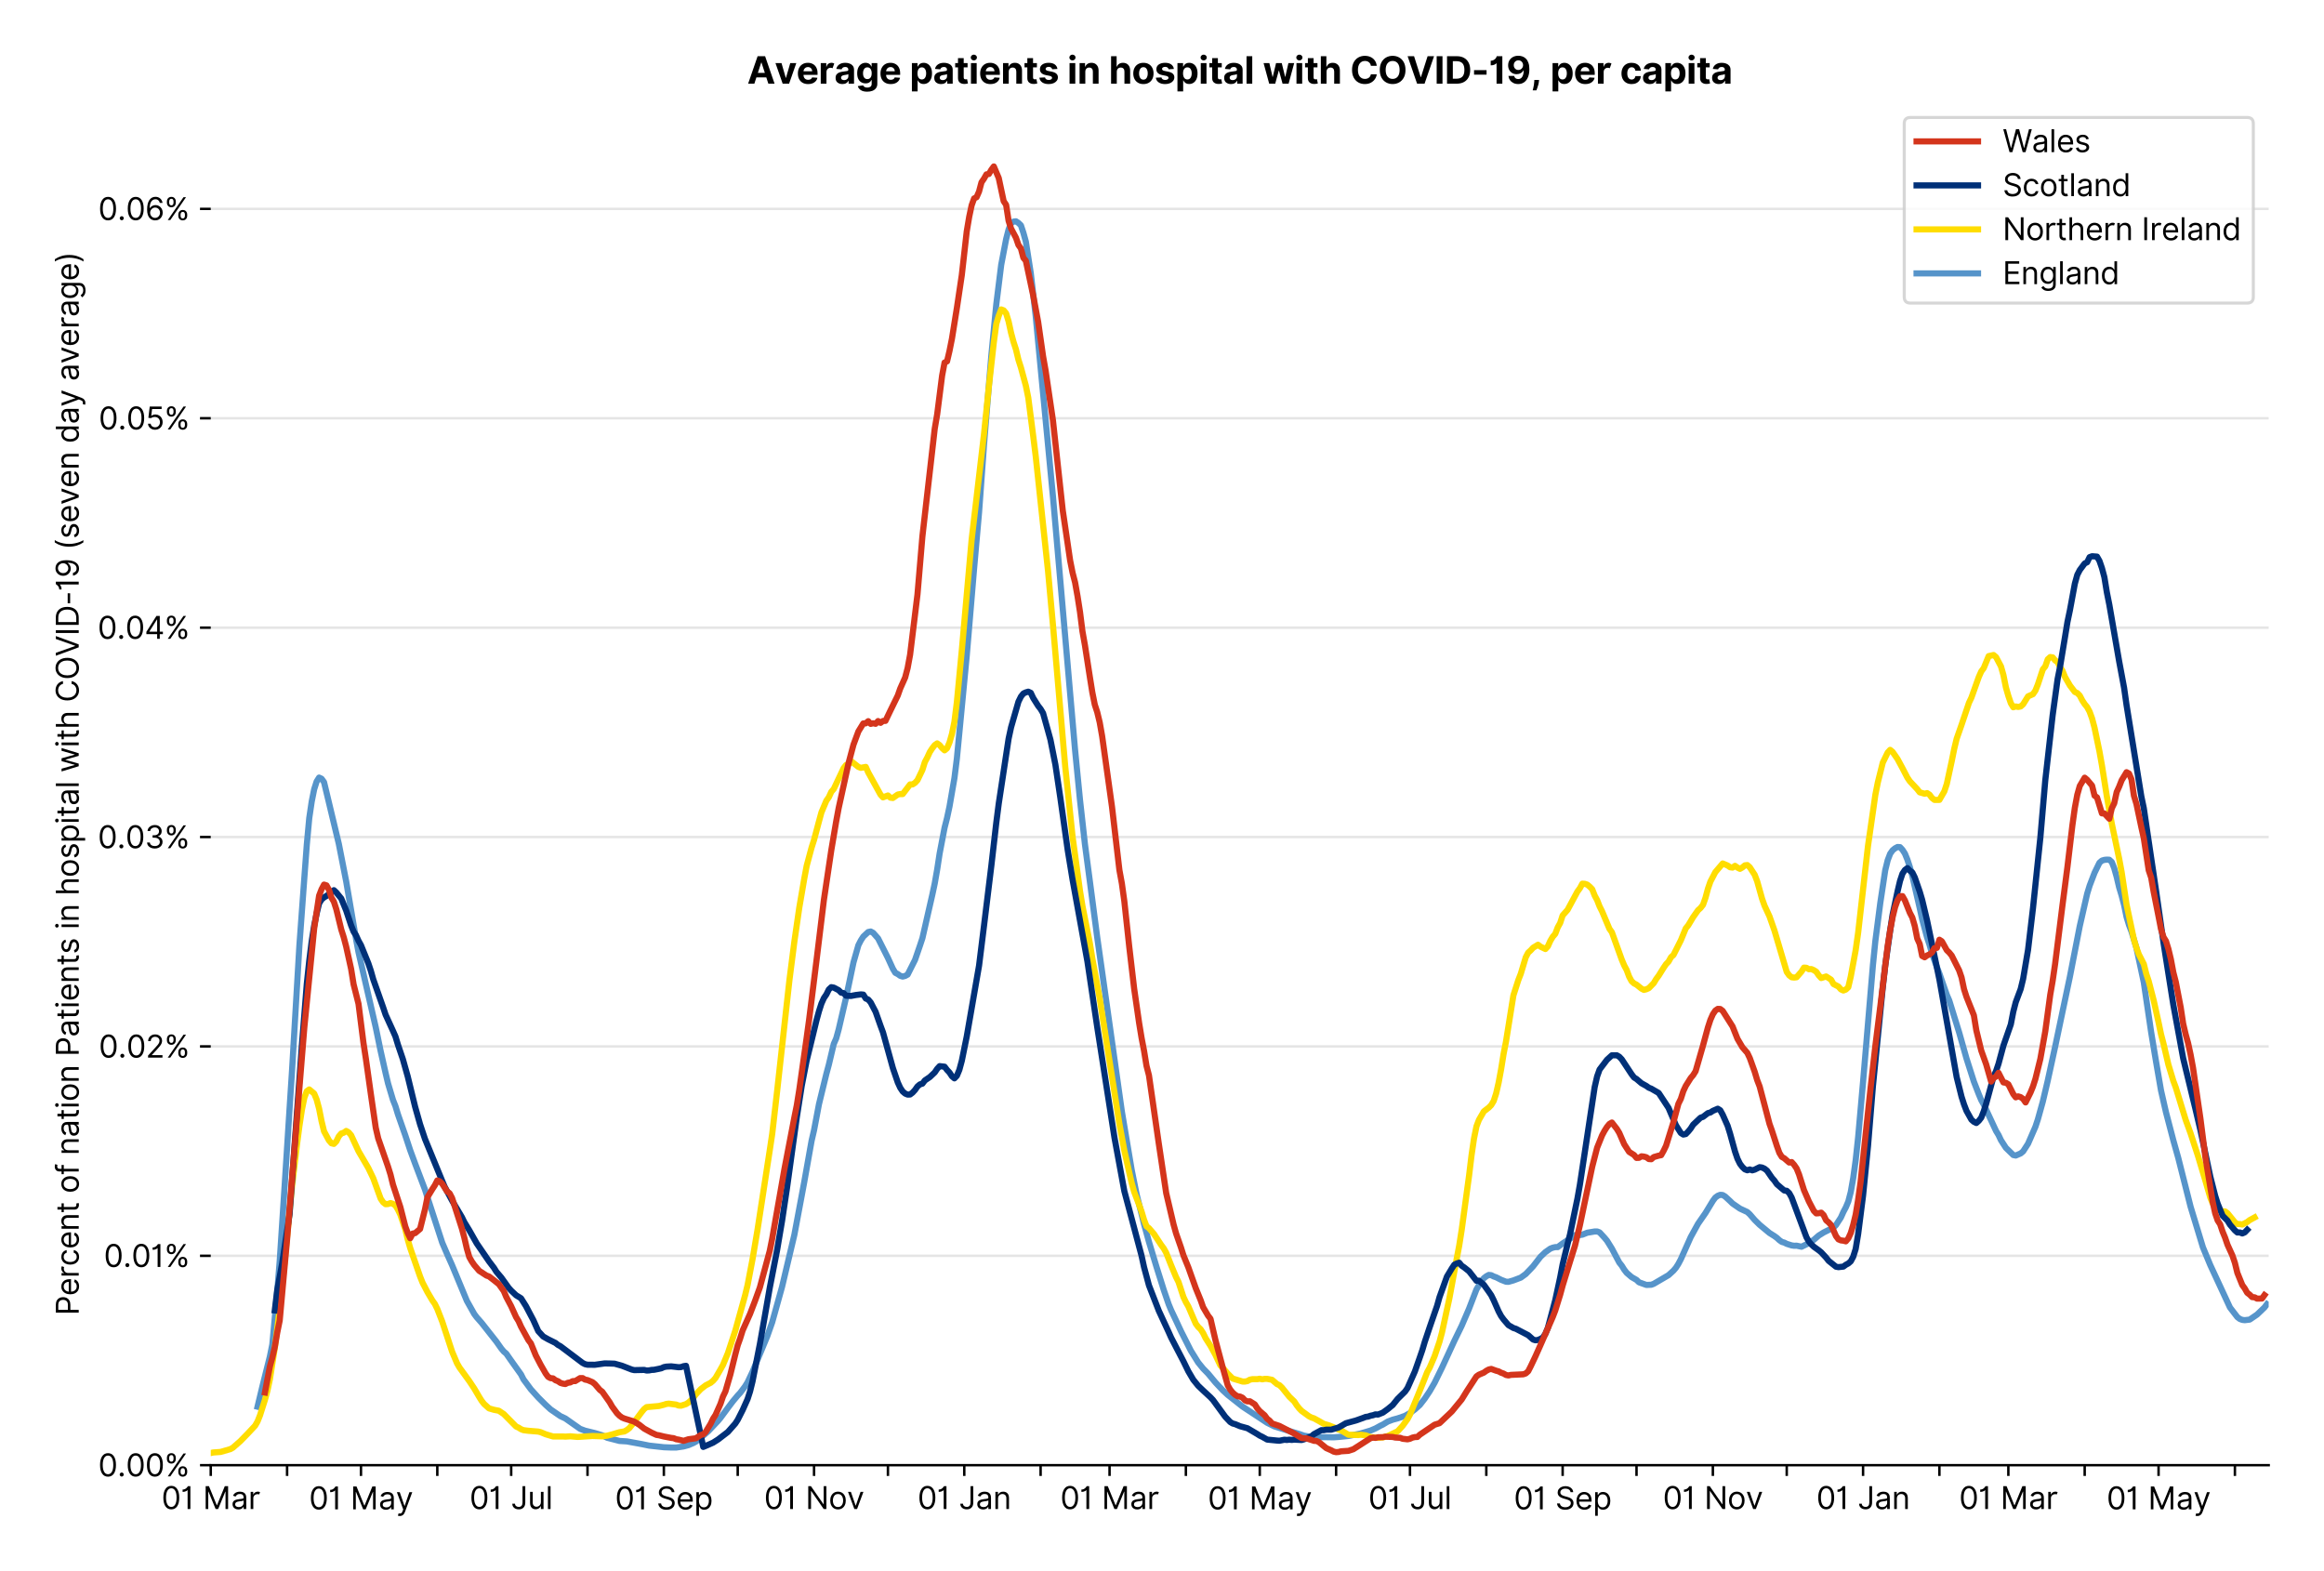 <?xml version="1.0" encoding="utf-8" standalone="no"?>
<!DOCTYPE svg PUBLIC "-//W3C//DTD SVG 1.1//EN"
  "http://www.w3.org/Graphics/SVG/1.1/DTD/svg11.dtd">
<svg xmlns:xlink="http://www.w3.org/1999/xlink" viewBox="0 0 756.175 511.234" xmlns="http://www.w3.org/2000/svg" version="1.1">
 <defs>
  <style type="text/css">*{stroke-linejoin: round; stroke-linecap: butt}</style>
 </defs>
 <g id="figure_1">
  <g id="patch_1">
   <path d="M 0 511.234 
L 756.175 511.234 
L 756.175 0 
L 0 0 
z
" style="fill: #ffffff"/>
  </g>
  <g id="axes_1">
   <g id="patch_2">
    <path d="M 68.575 476.745 
L 738.175 476.745 
L 738.175 33.225 
L 68.575 33.225 
z
" style="fill: #ffffff"/>
   </g>
   <g id="matplotlib.axis_1">
    <g id="xtick_1">
     <g id="line2d_1">
      <defs>
       <path id="m132e0eb9fb" d="M 0 0 
L 0 3.5 
" style="stroke: #000000; stroke-width: 0.8"/>
      </defs>
      <g>
       <use xlink:href="#m132e0eb9fb" x="68.575" y="476.745" style="stroke: #000000; stroke-width: 0.8"/>
      </g>
     </g>
     <g id="text_1">
      <!-- 01 Mar -->
      <g transform="translate(52.538 491.018)scale(0.1 -0.1)">
       <defs>
        <path id="Inter-Regular-30" d="M 2000 -64 
Q 1230 -64 806 561 
Q 382 1186 382 2327 
Q 382 3459 809 4088 
Q 1236 4718 2000 4718 
Q 2764 4718 3191 4088 
Q 3618 3459 3618 2327 
Q 3618 1186 3194 561 
Q 2771 -64 2000 -64 
z
M 2000 436 
Q 2509 436 2791 927 
Q 3073 1418 3073 2327 
Q 3073 3234 2789 3730 
Q 2505 4227 2000 4227 
Q 1496 4227 1211 3730 
Q 927 3234 927 2327 
Q 927 1418 1210 927 
Q 1493 436 2000 436 
z
" transform="scale(0.016)"/>
        <path id="Inter-Regular-31" d="M 1973 4655 
L 1973 0 
L 1409 0 
L 1409 3836 
L 1373 3836 
Q 1341 3773 1209 3692 
Q 1077 3611 868 3551 
Q 659 3491 391 3491 
L 391 3964 
Q 661 3964 859 4061 
Q 1057 4159 1190 4291 
Q 1323 4423 1392 4529 
Q 1461 4636 1473 4655 
L 1973 4655 
z
" transform="scale(0.016)"/>
        <path id="Inter-Regular-20" transform="scale(0.016)"/>
        <path id="Inter-Regular-4d" d="M 564 4655 
L 1236 4655 
L 2818 791 
L 2873 791 
L 4455 4655 
L 5127 4655 
L 5127 0 
L 4600 0 
L 4600 3536 
L 4555 3536 
L 3100 0 
L 2591 0 
L 1136 3536 
L 1091 3536 
L 1091 0 
L 564 0 
L 564 4655 
z
" transform="scale(0.016)"/>
        <path id="Inter-Regular-61" d="M 1518 -82 
Q 1186 -82 916 44 
Q 646 170 486 410 
Q 327 650 327 991 
Q 327 1291 445 1478 
Q 564 1666 761 1773 
Q 959 1880 1199 1933 
Q 1439 1986 1682 2018 
Q 2000 2059 2199 2080 
Q 2398 2102 2490 2154 
Q 2582 2207 2582 2336 
L 2582 2355 
Q 2582 2691 2399 2877 
Q 2216 3064 1846 3064 
Q 1461 3064 1243 2895 
Q 1025 2727 936 2536 
L 427 2718 
Q 564 3036 792 3214 
Q 1021 3393 1292 3464 
Q 1564 3536 1827 3536 
Q 1996 3536 2215 3496 
Q 2434 3457 2640 3334 
Q 2846 3211 2982 2963 
Q 3118 2716 3118 2300 
L 3118 0 
L 2582 0 
L 2582 473 
L 2555 473 
Q 2500 359 2373 229 
Q 2246 100 2034 9 
Q 1823 -82 1518 -82 
z
M 1600 400 
Q 1918 400 2137 525 
Q 2357 650 2469 847 
Q 2582 1045 2582 1264 
L 2582 1755 
Q 2548 1714 2433 1681 
Q 2318 1648 2169 1624 
Q 2021 1600 1881 1583 
Q 1741 1566 1655 1555 
Q 1446 1527 1265 1467 
Q 1084 1407 974 1287 
Q 864 1168 864 964 
Q 864 684 1072 542 
Q 1280 400 1600 400 
z
" transform="scale(0.016)"/>
        <path id="Inter-Regular-72" d="M 491 0 
L 491 3491 
L 1009 3491 
L 1009 2964 
L 1046 2964 
Q 1139 3223 1389 3384 
Q 1639 3545 1955 3545 
Q 2100 3545 2209 3511 
Q 2318 3477 2400 3418 
L 2218 2964 
Q 2161 2993 2085 3010 
Q 2009 3027 1909 3027 
Q 1527 3027 1277 2794 
Q 1027 2561 1027 2209 
L 1027 0 
L 491 0 
z
" transform="scale(0.016)"/>
       </defs>
       <use xlink:href="#Inter-Regular-30"/>
       <use xlink:href="#Inter-Regular-31" x="62.5"/>
       <use xlink:href="#Inter-Regular-20" x="106.676"/>
       <use xlink:href="#Inter-Regular-4d" x="134.801"/>
       <use xlink:href="#Inter-Regular-61" x="225.994"/>
       <use xlink:href="#Inter-Regular-72" x="282.386"/>
      </g>
     </g>
    </g>
    <g id="xtick_2">
     <g id="line2d_2">
      <g>
       <use xlink:href="#m132e0eb9fb" x="93.413" y="476.745" style="stroke: #000000; stroke-width: 0.8"/>
      </g>
     </g>
    </g>
    <g id="xtick_3">
     <g id="line2d_3">
      <g>
       <use xlink:href="#m132e0eb9fb" x="117.45" y="476.745" style="stroke: #000000; stroke-width: 0.8"/>
      </g>
     </g>
     <g id="text_2">
      <!-- 01 May -->
      <g transform="translate(100.547 491.117)scale(0.1 -0.1)">
       <defs>
        <path id="Inter-Regular-79" d="M 818 -1355 
Q 682 -1355 575 -1333 
Q 468 -1311 427 -1291 
L 564 -818 
Q 857 -893 1053 -814 
Q 1250 -736 1391 -345 
L 1509 -18 
L 218 3491 
L 800 3491 
L 1764 709 
L 1800 709 
L 2764 3491 
L 3346 3491 
L 1846 -564 
Q 1550 -1355 818 -1355 
z
" transform="scale(0.016)"/>
       </defs>
       <use xlink:href="#Inter-Regular-30"/>
       <use xlink:href="#Inter-Regular-31" x="62.5"/>
       <use xlink:href="#Inter-Regular-20" x="106.676"/>
       <use xlink:href="#Inter-Regular-4d" x="134.801"/>
       <use xlink:href="#Inter-Regular-61" x="225.994"/>
       <use xlink:href="#Inter-Regular-79" x="282.386"/>
      </g>
     </g>
    </g>
    <g id="xtick_4">
     <g id="line2d_4">
      <g>
       <use xlink:href="#m132e0eb9fb" x="142.288" y="476.745" style="stroke: #000000; stroke-width: 0.8"/>
      </g>
     </g>
    </g>
    <g id="xtick_5">
     <g id="line2d_5">
      <g>
       <use xlink:href="#m132e0eb9fb" x="166.325" y="476.745" style="stroke: #000000; stroke-width: 0.8"/>
      </g>
     </g>
     <g id="text_3">
      <!-- 01 Jul -->
      <g transform="translate(152.781 491.018)scale(0.1 -0.1)">
       <defs>
        <path id="Inter-Regular-4a" d="M 2346 4655 
L 2909 4655 
L 2909 1327 
Q 2909 657 2549 296 
Q 2189 -64 1582 -64 
Q 1200 -64 902 76 
Q 605 216 434 475 
Q 264 734 264 1091 
L 818 1091 
Q 818 795 1034 615 
Q 1250 436 1582 436 
Q 1948 436 2147 664 
Q 2346 893 2346 1327 
L 2346 4655 
z
" transform="scale(0.016)"/>
        <path id="Inter-Regular-75" d="M 2691 1427 
L 2691 3491 
L 3227 3491 
L 3227 0 
L 2691 0 
L 2691 591 
L 2655 591 
Q 2532 325 2273 140 
Q 2014 -45 1618 -45 
Q 1127 -45 809 280 
Q 491 605 491 1273 
L 491 3491 
L 1027 3491 
L 1027 1309 
Q 1027 927 1242 700 
Q 1457 473 1791 473 
Q 1991 473 2199 575 
Q 2407 677 2549 888 
Q 2691 1100 2691 1427 
z
" transform="scale(0.016)"/>
        <path id="Inter-Regular-6c" d="M 1027 4655 
L 1027 0 
L 491 0 
L 491 4655 
L 1027 4655 
z
" transform="scale(0.016)"/>
       </defs>
       <use xlink:href="#Inter-Regular-30"/>
       <use xlink:href="#Inter-Regular-31" x="62.5"/>
       <use xlink:href="#Inter-Regular-20" x="106.676"/>
       <use xlink:href="#Inter-Regular-4a" x="134.801"/>
       <use xlink:href="#Inter-Regular-75" x="189.063"/>
       <use xlink:href="#Inter-Regular-6c" x="247.159"/>
      </g>
     </g>
    </g>
    <g id="xtick_6">
     <g id="line2d_6">
      <g>
       <use xlink:href="#m132e0eb9fb" x="191.163" y="476.745" style="stroke: #000000; stroke-width: 0.8"/>
      </g>
     </g>
    </g>
    <g id="xtick_7">
     <g id="line2d_7">
      <g>
       <use xlink:href="#m132e0eb9fb" x="216.001" y="476.745" style="stroke: #000000; stroke-width: 0.8"/>
      </g>
     </g>
     <g id="text_4">
      <!-- 01 Sep -->
      <g transform="translate(200.113 491.117)scale(0.1 -0.1)">
       <defs>
        <path id="Inter-Regular-53" d="M 3109 3491 
Q 3068 3836 2777 4027 
Q 2486 4218 2064 4218 
Q 1600 4218 1318 3999 
Q 1036 3780 1036 3445 
Q 1036 3195 1189 3042 
Q 1343 2889 1553 2803 
Q 1764 2718 1936 2673 
L 2409 2545 
Q 2591 2498 2815 2414 
Q 3039 2330 3244 2185 
Q 3450 2041 3584 1816 
Q 3718 1591 3718 1264 
Q 3718 886 3521 581 
Q 3325 277 2949 97 
Q 2573 -82 2036 -82 
Q 1286 -82 845 272 
Q 405 627 364 1200 
L 946 1200 
Q 968 936 1124 764 
Q 1280 593 1519 510 
Q 1759 427 2036 427 
Q 2359 427 2616 533 
Q 2873 639 3023 828 
Q 3173 1018 3173 1273 
Q 3173 1505 3043 1650 
Q 2914 1795 2702 1886 
Q 2491 1977 2246 2045 
L 1673 2209 
Q 1127 2366 809 2657 
Q 491 2948 491 3418 
Q 491 3809 703 4101 
Q 916 4393 1276 4555 
Q 1636 4718 2082 4718 
Q 2532 4718 2882 4558 
Q 3232 4398 3437 4120 
Q 3643 3843 3655 3491 
L 3109 3491 
z
" transform="scale(0.016)"/>
        <path id="Inter-Regular-65" d="M 1955 -73 
Q 1450 -73 1085 151 
Q 721 375 524 778 
Q 327 1182 327 1718 
Q 327 2255 524 2665 
Q 721 3075 1074 3305 
Q 1427 3536 1900 3536 
Q 2173 3536 2439 3445 
Q 2705 3355 2923 3151 
Q 3141 2948 3270 2614 
Q 3400 2280 3400 1791 
L 3400 1564 
L 866 1564 
Q 884 1005 1183 707 
Q 1482 409 1955 409 
Q 2271 409 2498 545 
Q 2725 682 2827 955 
L 3346 809 
Q 3223 414 2854 170 
Q 2486 -73 1955 -73 
z
M 866 2027 
L 2855 2027 
Q 2855 2470 2595 2762 
Q 2336 3055 1900 3055 
Q 1593 3055 1368 2911 
Q 1143 2768 1013 2533 
Q 884 2298 866 2027 
z
" transform="scale(0.016)"/>
        <path id="Inter-Regular-70" d="M 491 -1309 
L 491 3491 
L 1009 3491 
L 1009 2936 
L 1073 2936 
Q 1132 3027 1237 3169 
Q 1343 3311 1542 3423 
Q 1741 3536 2082 3536 
Q 2523 3536 2859 3315 
Q 3196 3095 3384 2690 
Q 3573 2286 3573 1736 
Q 3573 1182 3384 776 
Q 3196 370 2861 148 
Q 2527 -73 2091 -73 
Q 1755 -73 1552 39 
Q 1350 152 1241 296 
Q 1132 441 1073 536 
L 1027 536 
L 1027 -1309 
L 491 -1309 
z
M 1018 1745 
Q 1018 1152 1276 780 
Q 1534 409 2018 409 
Q 2355 409 2581 587 
Q 2807 766 2921 1069 
Q 3036 1373 3036 1745 
Q 3036 2114 2923 2410 
Q 2811 2707 2585 2881 
Q 2359 3055 2018 3055 
Q 1527 3055 1272 2693 
Q 1018 2332 1018 1745 
z
" transform="scale(0.016)"/>
       </defs>
       <use xlink:href="#Inter-Regular-30"/>
       <use xlink:href="#Inter-Regular-31" x="62.5"/>
       <use xlink:href="#Inter-Regular-20" x="106.676"/>
       <use xlink:href="#Inter-Regular-53" x="134.801"/>
       <use xlink:href="#Inter-Regular-65" x="198.58"/>
       <use xlink:href="#Inter-Regular-70" x="256.818"/>
      </g>
     </g>
    </g>
    <g id="xtick_8">
     <g id="line2d_8">
      <g>
       <use xlink:href="#m132e0eb9fb" x="240.037" y="476.745" style="stroke: #000000; stroke-width: 0.8"/>
      </g>
     </g>
    </g>
    <g id="xtick_9">
     <g id="line2d_9">
      <g>
       <use xlink:href="#m132e0eb9fb" x="264.875" y="476.745" style="stroke: #000000; stroke-width: 0.8"/>
      </g>
     </g>
     <g id="text_5">
      <!-- 01 Nov -->
      <g transform="translate(248.604 491.018)scale(0.1 -0.1)">
       <defs>
        <path id="Inter-Regular-4e" d="M 4255 4655 
L 4255 0 
L 3709 0 
L 1173 3655 
L 1127 3655 
L 1127 0 
L 564 0 
L 564 4655 
L 1109 4655 
L 3655 991 
L 3700 991 
L 3700 4655 
L 4255 4655 
z
" transform="scale(0.016)"/>
        <path id="Inter-Regular-6f" d="M 1909 -73 
Q 1436 -73 1080 152 
Q 725 377 526 781 
Q 327 1186 327 1727 
Q 327 2273 526 2679 
Q 725 3086 1080 3311 
Q 1436 3536 1909 3536 
Q 2382 3536 2737 3311 
Q 3093 3086 3292 2679 
Q 3491 2273 3491 1727 
Q 3491 1186 3292 781 
Q 3093 377 2737 152 
Q 2382 -73 1909 -73 
z
M 1909 409 
Q 2268 409 2500 593 
Q 2732 777 2843 1077 
Q 2955 1377 2955 1727 
Q 2955 2077 2843 2379 
Q 2732 2682 2500 2868 
Q 2268 3055 1909 3055 
Q 1550 3055 1318 2868 
Q 1086 2682 975 2379 
Q 864 2077 864 1727 
Q 864 1377 975 1077 
Q 1086 777 1318 593 
Q 1550 409 1909 409 
z
" transform="scale(0.016)"/>
        <path id="Inter-Regular-76" d="M 3346 3491 
L 2055 0 
L 1509 0 
L 218 3491 
L 800 3491 
L 1764 709 
L 1800 709 
L 2764 3491 
L 3346 3491 
z
" transform="scale(0.016)"/>
       </defs>
       <use xlink:href="#Inter-Regular-30"/>
       <use xlink:href="#Inter-Regular-31" x="62.5"/>
       <use xlink:href="#Inter-Regular-20" x="106.676"/>
       <use xlink:href="#Inter-Regular-4e" x="134.801"/>
       <use xlink:href="#Inter-Regular-6f" x="210.085"/>
       <use xlink:href="#Inter-Regular-76" x="269.744"/>
      </g>
     </g>
    </g>
    <g id="xtick_10">
     <g id="line2d_10">
      <g>
       <use xlink:href="#m132e0eb9fb" x="288.912" y="476.745" style="stroke: #000000; stroke-width: 0.8"/>
      </g>
     </g>
    </g>
    <g id="xtick_11">
     <g id="line2d_11">
      <g>
       <use xlink:href="#m132e0eb9fb" x="313.75" y="476.745" style="stroke: #000000; stroke-width: 0.8"/>
      </g>
     </g>
     <g id="text_6">
      <!-- 01 Jan -->
      <g transform="translate(298.551 491.018)scale(0.1 -0.1)">
       <defs>
        <path id="Inter-Regular-6e" d="M 1027 2100 
L 1027 0 
L 491 0 
L 491 3491 
L 1009 3491 
L 1009 2945 
L 1055 2945 
Q 1177 3211 1427 3373 
Q 1677 3536 2073 3536 
Q 2602 3536 2928 3211 
Q 3255 2886 3255 2218 
L 3255 0 
L 2718 0 
L 2718 2182 
Q 2718 2593 2504 2824 
Q 2291 3055 1918 3055 
Q 1534 3055 1280 2806 
Q 1027 2557 1027 2100 
z
" transform="scale(0.016)"/>
       </defs>
       <use xlink:href="#Inter-Regular-30"/>
       <use xlink:href="#Inter-Regular-31" x="62.5"/>
       <use xlink:href="#Inter-Regular-20" x="106.676"/>
       <use xlink:href="#Inter-Regular-4a" x="134.801"/>
       <use xlink:href="#Inter-Regular-61" x="189.063"/>
       <use xlink:href="#Inter-Regular-6e" x="245.455"/>
      </g>
     </g>
    </g>
    <g id="xtick_12">
     <g id="line2d_12">
      <g>
       <use xlink:href="#m132e0eb9fb" x="338.588" y="476.745" style="stroke: #000000; stroke-width: 0.8"/>
      </g>
     </g>
    </g>
    <g id="xtick_13">
     <g id="line2d_13">
      <g>
       <use xlink:href="#m132e0eb9fb" x="361.023" y="476.745" style="stroke: #000000; stroke-width: 0.8"/>
      </g>
     </g>
     <g id="text_7">
      <!-- 01 Mar -->
      <g transform="translate(344.986 491.018)scale(0.1 -0.1)">
       <use xlink:href="#Inter-Regular-30"/>
       <use xlink:href="#Inter-Regular-31" x="62.5"/>
       <use xlink:href="#Inter-Regular-20" x="106.676"/>
       <use xlink:href="#Inter-Regular-4d" x="134.801"/>
       <use xlink:href="#Inter-Regular-61" x="225.994"/>
       <use xlink:href="#Inter-Regular-72" x="282.386"/>
      </g>
     </g>
    </g>
    <g id="xtick_14">
     <g id="line2d_14">
      <g>
       <use xlink:href="#m132e0eb9fb" x="385.861" y="476.745" style="stroke: #000000; stroke-width: 0.8"/>
      </g>
     </g>
    </g>
    <g id="xtick_15">
     <g id="line2d_15">
      <g>
       <use xlink:href="#m132e0eb9fb" x="409.897" y="476.745" style="stroke: #000000; stroke-width: 0.8"/>
      </g>
     </g>
     <g id="text_8">
      <!-- 01 May -->
      <g transform="translate(392.994 491.117)scale(0.1 -0.1)">
       <use xlink:href="#Inter-Regular-30"/>
       <use xlink:href="#Inter-Regular-31" x="62.5"/>
       <use xlink:href="#Inter-Regular-20" x="106.676"/>
       <use xlink:href="#Inter-Regular-4d" x="134.801"/>
       <use xlink:href="#Inter-Regular-61" x="225.994"/>
       <use xlink:href="#Inter-Regular-79" x="282.386"/>
      </g>
     </g>
    </g>
    <g id="xtick_16">
     <g id="line2d_16">
      <g>
       <use xlink:href="#m132e0eb9fb" x="434.735" y="476.745" style="stroke: #000000; stroke-width: 0.8"/>
      </g>
     </g>
    </g>
    <g id="xtick_17">
     <g id="line2d_17">
      <g>
       <use xlink:href="#m132e0eb9fb" x="458.772" y="476.745" style="stroke: #000000; stroke-width: 0.8"/>
      </g>
     </g>
     <g id="text_9">
      <!-- 01 Jul -->
      <g transform="translate(445.229 491.018)scale(0.1 -0.1)">
       <use xlink:href="#Inter-Regular-30"/>
       <use xlink:href="#Inter-Regular-31" x="62.5"/>
       <use xlink:href="#Inter-Regular-20" x="106.676"/>
       <use xlink:href="#Inter-Regular-4a" x="134.801"/>
       <use xlink:href="#Inter-Regular-75" x="189.063"/>
       <use xlink:href="#Inter-Regular-6c" x="247.159"/>
      </g>
     </g>
    </g>
    <g id="xtick_18">
     <g id="line2d_18">
      <g>
       <use xlink:href="#m132e0eb9fb" x="483.61" y="476.745" style="stroke: #000000; stroke-width: 0.8"/>
      </g>
     </g>
    </g>
    <g id="xtick_19">
     <g id="line2d_19">
      <g>
       <use xlink:href="#m132e0eb9fb" x="508.448" y="476.745" style="stroke: #000000; stroke-width: 0.8"/>
      </g>
     </g>
     <g id="text_10">
      <!-- 01 Sep -->
      <g transform="translate(492.561 491.117)scale(0.1 -0.1)">
       <use xlink:href="#Inter-Regular-30"/>
       <use xlink:href="#Inter-Regular-31" x="62.5"/>
       <use xlink:href="#Inter-Regular-20" x="106.676"/>
       <use xlink:href="#Inter-Regular-53" x="134.801"/>
       <use xlink:href="#Inter-Regular-65" x="198.58"/>
       <use xlink:href="#Inter-Regular-70" x="256.818"/>
      </g>
     </g>
    </g>
    <g id="xtick_20">
     <g id="line2d_20">
      <g>
       <use xlink:href="#m132e0eb9fb" x="532.485" y="476.745" style="stroke: #000000; stroke-width: 0.8"/>
      </g>
     </g>
    </g>
    <g id="xtick_21">
     <g id="line2d_21">
      <g>
       <use xlink:href="#m132e0eb9fb" x="557.323" y="476.745" style="stroke: #000000; stroke-width: 0.8"/>
      </g>
     </g>
     <g id="text_11">
      <!-- 01 Nov -->
      <g transform="translate(541.052 491.018)scale(0.1 -0.1)">
       <use xlink:href="#Inter-Regular-30"/>
       <use xlink:href="#Inter-Regular-31" x="62.5"/>
       <use xlink:href="#Inter-Regular-20" x="106.676"/>
       <use xlink:href="#Inter-Regular-4e" x="134.801"/>
       <use xlink:href="#Inter-Regular-6f" x="210.085"/>
       <use xlink:href="#Inter-Regular-76" x="269.744"/>
      </g>
     </g>
    </g>
    <g id="xtick_22">
     <g id="line2d_22">
      <g>
       <use xlink:href="#m132e0eb9fb" x="581.36" y="476.745" style="stroke: #000000; stroke-width: 0.8"/>
      </g>
     </g>
    </g>
    <g id="xtick_23">
     <g id="line2d_23">
      <g>
       <use xlink:href="#m132e0eb9fb" x="606.198" y="476.745" style="stroke: #000000; stroke-width: 0.8"/>
      </g>
     </g>
     <g id="text_12">
      <!-- 01 Jan -->
      <g transform="translate(590.999 491.018)scale(0.1 -0.1)">
       <use xlink:href="#Inter-Regular-30"/>
       <use xlink:href="#Inter-Regular-31" x="62.5"/>
       <use xlink:href="#Inter-Regular-20" x="106.676"/>
       <use xlink:href="#Inter-Regular-4a" x="134.801"/>
       <use xlink:href="#Inter-Regular-61" x="189.063"/>
       <use xlink:href="#Inter-Regular-6e" x="245.455"/>
      </g>
     </g>
    </g>
    <g id="xtick_24">
     <g id="line2d_24">
      <g>
       <use xlink:href="#m132e0eb9fb" x="631.036" y="476.745" style="stroke: #000000; stroke-width: 0.8"/>
      </g>
     </g>
    </g>
    <g id="xtick_25">
     <g id="line2d_25">
      <g>
       <use xlink:href="#m132e0eb9fb" x="653.47" y="476.745" style="stroke: #000000; stroke-width: 0.8"/>
      </g>
     </g>
     <g id="text_13">
      <!-- 01 Mar -->
      <g transform="translate(637.434 491.018)scale(0.1 -0.1)">
       <use xlink:href="#Inter-Regular-30"/>
       <use xlink:href="#Inter-Regular-31" x="62.5"/>
       <use xlink:href="#Inter-Regular-20" x="106.676"/>
       <use xlink:href="#Inter-Regular-4d" x="134.801"/>
       <use xlink:href="#Inter-Regular-61" x="225.994"/>
       <use xlink:href="#Inter-Regular-72" x="282.386"/>
      </g>
     </g>
    </g>
    <g id="xtick_26">
     <g id="line2d_26">
      <g>
       <use xlink:href="#m132e0eb9fb" x="678.308" y="476.745" style="stroke: #000000; stroke-width: 0.8"/>
      </g>
     </g>
    </g>
    <g id="xtick_27">
     <g id="line2d_27">
      <g>
       <use xlink:href="#m132e0eb9fb" x="702.345" y="476.745" style="stroke: #000000; stroke-width: 0.8"/>
      </g>
     </g>
     <g id="text_14">
      <!-- 01 May -->
      <g transform="translate(685.442 491.117)scale(0.1 -0.1)">
       <use xlink:href="#Inter-Regular-30"/>
       <use xlink:href="#Inter-Regular-31" x="62.5"/>
       <use xlink:href="#Inter-Regular-20" x="106.676"/>
       <use xlink:href="#Inter-Regular-4d" x="134.801"/>
       <use xlink:href="#Inter-Regular-61" x="225.994"/>
       <use xlink:href="#Inter-Regular-79" x="282.386"/>
      </g>
     </g>
    </g>
    <g id="xtick_28">
     <g id="line2d_28">
      <g>
       <use xlink:href="#m132e0eb9fb" x="727.183" y="476.745" style="stroke: #000000; stroke-width: 0.8"/>
      </g>
     </g>
    </g>
   </g>
   <g id="matplotlib.axis_2">
    <g id="ytick_1">
     <g id="line2d_29">
      <path d="M 68.575 476.745 
L 738.175 476.745 
" clip-path="url(#p504c0c98fb)" style="fill: none; stroke: #e5e5e5; stroke-width: 0.8; stroke-linecap: square"/>
     </g>
     <g id="line2d_30">
      <defs>
       <path id="m208919ad7f" d="M 0 0 
L -3.5 0 
" style="stroke: #000000; stroke-width: 0.8"/>
      </defs>
      <g>
       <use xlink:href="#m208919ad7f" x="68.575" y="476.745" style="stroke: #000000; stroke-width: 0.8"/>
      </g>
     </g>
     <g id="text_15">
      <!-- 0.00% -->
      <g transform="translate(31.944 480.382)scale(0.1 -0.1)">
       <defs>
        <path id="Inter-Regular-2e" d="M 882 -36 
Q 714 -36 593 84 
Q 473 205 473 373 
Q 473 541 593 661 
Q 714 782 882 782 
Q 1050 782 1170 661 
Q 1291 541 1291 373 
Q 1291 205 1170 84 
Q 1050 -36 882 -36 
z
" transform="scale(0.016)"/>
        <path id="Inter-Regular-25" d="M 2855 873 
L 2855 1118 
Q 2855 1373 2960 1585 
Q 3066 1798 3269 1926 
Q 3473 2055 3764 2055 
Q 4059 2055 4259 1926 
Q 4459 1798 4561 1585 
Q 4664 1373 4664 1118 
L 4664 873 
Q 4664 618 4560 405 
Q 4457 193 4256 64 
Q 4055 -64 3764 -64 
Q 3468 -64 3266 64 
Q 3064 193 2959 405 
Q 2855 618 2855 873 
z
M 536 3536 
L 536 3782 
Q 536 4036 642 4248 
Q 748 4461 951 4589 
Q 1155 4718 1446 4718 
Q 1741 4718 1941 4589 
Q 2141 4461 2243 4248 
Q 2346 4036 2346 3782 
L 2346 3536 
Q 2346 3282 2242 3069 
Q 2139 2857 1937 2728 
Q 1736 2600 1446 2600 
Q 1150 2600 948 2728 
Q 746 2857 641 3069 
Q 536 3282 536 3536 
z
M 709 0 
L 3909 4655 
L 4427 4655 
L 1227 0 
L 709 0 
z
M 3318 1118 
L 3318 873 
Q 3318 661 3418 494 
Q 3518 327 3764 327 
Q 4002 327 4101 494 
Q 4200 661 4200 873 
L 4200 1118 
Q 4200 1330 4104 1497 
Q 4009 1664 3764 1664 
Q 3525 1664 3421 1497 
Q 3318 1330 3318 1118 
z
M 1000 3782 
L 1000 3536 
Q 1000 3325 1100 3158 
Q 1200 2991 1446 2991 
Q 1684 2991 1783 3158 
Q 1882 3325 1882 3536 
L 1882 3782 
Q 1882 3993 1786 4160 
Q 1691 4327 1446 4327 
Q 1207 4327 1103 4160 
Q 1000 3993 1000 3782 
z
" transform="scale(0.016)"/>
       </defs>
       <use xlink:href="#Inter-Regular-30"/>
       <use xlink:href="#Inter-Regular-2e" x="62.5"/>
       <use xlink:href="#Inter-Regular-30" x="90.057"/>
       <use xlink:href="#Inter-Regular-30" x="152.557"/>
       <use xlink:href="#Inter-Regular-25" x="215.057"/>
      </g>
     </g>
    </g>
    <g id="ytick_2">
     <g id="line2d_31">
      <path d="M 68.575 408.615 
L 738.175 408.615 
" clip-path="url(#p504c0c98fb)" style="fill: none; stroke: #e5e5e5; stroke-width: 0.8; stroke-linecap: square"/>
     </g>
     <g id="line2d_32">
      <g>
       <use xlink:href="#m208919ad7f" x="68.575" y="408.615" style="stroke: #000000; stroke-width: 0.8"/>
      </g>
     </g>
     <g id="text_16">
      <!-- 0.01% -->
      <g transform="translate(33.777 412.252)scale(0.1 -0.1)">
       <use xlink:href="#Inter-Regular-30"/>
       <use xlink:href="#Inter-Regular-2e" x="62.5"/>
       <use xlink:href="#Inter-Regular-30" x="90.057"/>
       <use xlink:href="#Inter-Regular-31" x="152.557"/>
       <use xlink:href="#Inter-Regular-25" x="196.733"/>
      </g>
     </g>
    </g>
    <g id="ytick_3">
     <g id="line2d_33">
      <path d="M 68.575 340.486 
L 738.175 340.486 
" clip-path="url(#p504c0c98fb)" style="fill: none; stroke: #e5e5e5; stroke-width: 0.8; stroke-linecap: square"/>
     </g>
     <g id="line2d_34">
      <g>
       <use xlink:href="#m208919ad7f" x="68.575" y="340.486" style="stroke: #000000; stroke-width: 0.8"/>
      </g>
     </g>
     <g id="text_17">
      <!-- 0.02% -->
      <g transform="translate(32.142 344.122)scale(0.1 -0.1)">
       <defs>
        <path id="Inter-Regular-32" d="M 482 0 
L 482 409 
L 2018 2091 
Q 2289 2386 2464 2605 
Q 2639 2825 2724 3019 
Q 2809 3214 2809 3427 
Q 2809 3795 2553 4011 
Q 2298 4227 1918 4227 
Q 1514 4227 1275 3985 
Q 1036 3743 1036 3345 
L 500 3345 
Q 500 3755 688 4064 
Q 877 4373 1203 4545 
Q 1530 4718 1936 4718 
Q 2346 4718 2661 4545 
Q 2977 4373 3156 4079 
Q 3336 3786 3336 3427 
Q 3336 3170 3244 2926 
Q 3152 2682 2926 2383 
Q 2700 2084 2300 1655 
L 1255 536 
L 1255 500 
L 3418 500 
L 3418 0 
L 482 0 
z
" transform="scale(0.016)"/>
       </defs>
       <use xlink:href="#Inter-Regular-30"/>
       <use xlink:href="#Inter-Regular-2e" x="62.5"/>
       <use xlink:href="#Inter-Regular-30" x="90.057"/>
       <use xlink:href="#Inter-Regular-32" x="152.557"/>
       <use xlink:href="#Inter-Regular-25" x="213.068"/>
      </g>
     </g>
    </g>
    <g id="ytick_4">
     <g id="line2d_35">
      <path d="M 68.575 272.356 
L 738.175 272.356 
" clip-path="url(#p504c0c98fb)" style="fill: none; stroke: #e5e5e5; stroke-width: 0.8; stroke-linecap: square"/>
     </g>
     <g id="line2d_36">
      <g>
       <use xlink:href="#m208919ad7f" x="68.575" y="272.356" style="stroke: #000000; stroke-width: 0.8"/>
      </g>
     </g>
     <g id="text_18">
      <!-- 0.03% -->
      <g transform="translate(31.83 275.993)scale(0.1 -0.1)">
       <defs>
        <path id="Inter-Regular-33" d="M 2055 -64 
Q 1605 -64 1253 90 
Q 902 245 696 521 
Q 491 798 473 1164 
L 1046 1164 
Q 1071 827 1356 631 
Q 1641 436 2046 436 
Q 2493 436 2783 664 
Q 3073 893 3073 1264 
Q 3073 1650 2787 1893 
Q 2502 2136 1973 2136 
L 1600 2136 
L 1600 2636 
L 1973 2636 
Q 2386 2636 2647 2856 
Q 2909 3077 2909 3445 
Q 2909 3798 2679 4012 
Q 2450 4227 2064 4227 
Q 1823 4227 1610 4139 
Q 1398 4052 1264 3887 
Q 1130 3723 1118 3491 
L 573 3491 
Q 586 3857 793 4133 
Q 1000 4409 1335 4563 
Q 1671 4718 2073 4718 
Q 2505 4718 2814 4544 
Q 3123 4370 3289 4086 
Q 3455 3802 3455 3473 
Q 3455 3080 3249 2802 
Q 3043 2525 2691 2418 
L 2691 2382 
Q 3132 2309 3379 2008 
Q 3627 1707 3627 1264 
Q 3627 884 3421 583 
Q 3216 282 2861 109 
Q 2507 -64 2055 -64 
z
" transform="scale(0.016)"/>
       </defs>
       <use xlink:href="#Inter-Regular-30"/>
       <use xlink:href="#Inter-Regular-2e" x="62.5"/>
       <use xlink:href="#Inter-Regular-30" x="90.057"/>
       <use xlink:href="#Inter-Regular-33" x="152.557"/>
       <use xlink:href="#Inter-Regular-25" x="216.193"/>
      </g>
     </g>
    </g>
    <g id="ytick_5">
     <g id="line2d_37">
      <path d="M 68.575 204.226 
L 738.175 204.226 
" clip-path="url(#p504c0c98fb)" style="fill: none; stroke: #e5e5e5; stroke-width: 0.8; stroke-linecap: square"/>
     </g>
     <g id="line2d_38">
      <g>
       <use xlink:href="#m208919ad7f" x="68.575" y="204.226" style="stroke: #000000; stroke-width: 0.8"/>
      </g>
     </g>
     <g id="text_19">
      <!-- 0.04% -->
      <g transform="translate(31.773 207.863)scale(0.1 -0.1)">
       <defs>
        <path id="Inter-Regular-34" d="M 373 955 
L 373 1418 
L 2418 4655 
L 3100 4655 
L 3100 1455 
L 3736 1455 
L 3736 955 
L 3100 955 
L 3100 0 
L 2564 0 
L 2564 955 
L 373 955 
z
M 2564 1455 
L 2564 3936 
L 2527 3936 
L 982 1491 
L 982 1455 
L 2564 1455 
z
" transform="scale(0.016)"/>
       </defs>
       <use xlink:href="#Inter-Regular-30"/>
       <use xlink:href="#Inter-Regular-2e" x="62.5"/>
       <use xlink:href="#Inter-Regular-30" x="90.057"/>
       <use xlink:href="#Inter-Regular-34" x="152.557"/>
       <use xlink:href="#Inter-Regular-25" x="216.761"/>
      </g>
     </g>
    </g>
    <g id="ytick_6">
     <g id="line2d_39">
      <path d="M 68.575 136.097 
L 738.175 136.097 
" clip-path="url(#p504c0c98fb)" style="fill: none; stroke: #e5e5e5; stroke-width: 0.8; stroke-linecap: square"/>
     </g>
     <g id="line2d_40">
      <g>
       <use xlink:href="#m208919ad7f" x="68.575" y="136.097" style="stroke: #000000; stroke-width: 0.8"/>
      </g>
     </g>
     <g id="text_20">
      <!-- 0.05% -->
      <g transform="translate(32.114 139.733)scale(0.1 -0.1)">
       <defs>
        <path id="Inter-Regular-35" d="M 1936 -64 
Q 1536 -64 1216 95 
Q 896 255 702 532 
Q 509 809 491 1164 
L 1036 1164 
Q 1068 848 1324 642 
Q 1580 436 1936 436 
Q 2223 436 2447 570 
Q 2671 705 2799 940 
Q 2927 1175 2927 1473 
Q 2927 1777 2794 2017 
Q 2661 2257 2429 2395 
Q 2198 2534 1900 2536 
Q 1686 2539 1461 2472 
Q 1236 2405 1091 2300 
L 564 2364 
L 846 4655 
L 3264 4655 
L 3264 4155 
L 1318 4155 
L 1155 2782 
L 1182 2782 
Q 1325 2895 1541 2970 
Q 1757 3045 1991 3045 
Q 2418 3045 2753 2842 
Q 3089 2639 3281 2286 
Q 3473 1934 3473 1482 
Q 3473 1036 3274 687 
Q 3075 339 2727 137 
Q 2380 -64 1936 -64 
z
" transform="scale(0.016)"/>
       </defs>
       <use xlink:href="#Inter-Regular-30"/>
       <use xlink:href="#Inter-Regular-2e" x="62.5"/>
       <use xlink:href="#Inter-Regular-30" x="90.057"/>
       <use xlink:href="#Inter-Regular-35" x="152.557"/>
       <use xlink:href="#Inter-Regular-25" x="213.352"/>
      </g>
     </g>
    </g>
    <g id="ytick_7">
     <g id="line2d_41">
      <path d="M 68.575 67.967 
L 738.175 67.967 
" clip-path="url(#p504c0c98fb)" style="fill: none; stroke: #e5e5e5; stroke-width: 0.8; stroke-linecap: square"/>
     </g>
     <g id="line2d_42">
      <g>
       <use xlink:href="#m208919ad7f" x="68.575" y="67.967" style="stroke: #000000; stroke-width: 0.8"/>
      </g>
     </g>
     <g id="text_21">
      <!-- 0.06% -->
      <g transform="translate(31.958 71.604)scale(0.1 -0.1)">
       <defs>
        <path id="Inter-Regular-36" d="M 2027 -64 
Q 1741 -59 1454 45 
Q 1168 150 932 399 
Q 696 648 552 1074 
Q 409 1500 409 2145 
Q 409 3386 861 4056 
Q 1314 4727 2100 4727 
Q 2686 4727 3073 4384 
Q 3461 4041 3546 3491 
L 2991 3491 
Q 2914 3811 2691 4019 
Q 2468 4227 2100 4227 
Q 1559 4227 1249 3755 
Q 939 3284 936 2427 
L 973 2427 
Q 1164 2716 1461 2880 
Q 1759 3045 2118 3045 
Q 2518 3045 2850 2846 
Q 3182 2648 3382 2299 
Q 3582 1950 3582 1500 
Q 3582 1068 3389 710 
Q 3196 352 2847 142 
Q 2498 -68 2027 -64 
z
M 2027 436 
Q 2314 436 2542 579 
Q 2771 723 2903 964 
Q 3036 1205 3036 1500 
Q 3036 1789 2908 2026 
Q 2780 2264 2556 2404 
Q 2332 2545 2046 2545 
Q 1757 2545 1525 2397 
Q 1293 2250 1157 2010 
Q 1021 1770 1018 1491 
Q 1018 1214 1149 973 
Q 1280 732 1508 584 
Q 1736 436 2027 436 
z
" transform="scale(0.016)"/>
       </defs>
       <use xlink:href="#Inter-Regular-30"/>
       <use xlink:href="#Inter-Regular-2e" x="62.5"/>
       <use xlink:href="#Inter-Regular-30" x="90.057"/>
       <use xlink:href="#Inter-Regular-36" x="152.557"/>
       <use xlink:href="#Inter-Regular-25" x="214.915"/>
      </g>
     </g>
    </g>
    <g id="text_22">
     <!-- Percent of nation Patients in hospital with COVID-19 (seven day average) -->
     <g transform="translate(25.614 428.013)rotate(-90)scale(0.1 -0.1)">
      <defs>
       <path id="Inter-Regular-50" d="M 564 0 
L 564 4655 
L 2136 4655 
Q 2684 4655 3033 4458 
Q 3382 4261 3550 3927 
Q 3718 3593 3718 3182 
Q 3718 2770 3551 2434 
Q 3384 2098 3036 1899 
Q 2689 1700 2146 1700 
L 1127 1700 
L 1127 0 
L 564 0 
z
M 1127 2200 
L 2127 2200 
Q 2689 2200 2926 2482 
Q 3164 2764 3164 3182 
Q 3164 3602 2925 3878 
Q 2686 4155 2118 4155 
L 1127 4155 
L 1127 2200 
z
" transform="scale(0.016)"/>
       <path id="Inter-Regular-63" d="M 1909 -73 
Q 1418 -73 1063 159 
Q 709 391 518 798 
Q 327 1205 327 1727 
Q 327 2259 524 2667 
Q 721 3075 1074 3305 
Q 1427 3536 1900 3536 
Q 2268 3536 2563 3400 
Q 2859 3264 3047 3018 
Q 3236 2773 3282 2445 
L 2746 2445 
Q 2684 2684 2474 2869 
Q 2264 3055 1909 3055 
Q 1439 3055 1151 2697 
Q 864 2339 864 1745 
Q 864 1139 1148 774 
Q 1432 409 1909 409 
Q 2223 409 2447 570 
Q 2671 732 2746 1018 
L 3282 1018 
Q 3236 709 3058 462 
Q 2880 216 2588 71 
Q 2296 -73 1909 -73 
z
" transform="scale(0.016)"/>
       <path id="Inter-Regular-74" d="M 2009 3491 
L 2009 3036 
L 1264 3036 
L 1264 1000 
Q 1264 773 1331 660 
Q 1398 548 1503 510 
Q 1609 473 1727 473 
Q 1816 473 1873 483 
Q 1930 493 1964 500 
L 2073 18 
Q 2018 -2 1920 -23 
Q 1823 -45 1673 -45 
Q 1446 -45 1228 52 
Q 1011 150 869 350 
Q 727 550 727 855 
L 727 3036 
L 200 3036 
L 200 3491 
L 727 3491 
L 727 4327 
L 1264 4327 
L 1264 3491 
L 2009 3491 
z
" transform="scale(0.016)"/>
       <path id="Inter-Regular-66" d="M 2046 3491 
L 2046 3036 
L 1264 3036 
L 1264 0 
L 727 0 
L 727 3036 
L 164 3036 
L 164 3491 
L 727 3491 
L 727 3973 
Q 727 4273 868 4473 
Q 1009 4673 1234 4773 
Q 1459 4873 1709 4873 
Q 1907 4873 2032 4841 
Q 2157 4809 2218 4782 
L 2064 4318 
Q 2023 4332 1951 4352 
Q 1880 4373 1764 4373 
Q 1498 4373 1381 4239 
Q 1264 4105 1264 3845 
L 1264 3491 
L 2046 3491 
z
" transform="scale(0.016)"/>
       <path id="Inter-Regular-69" d="M 491 0 
L 491 3491 
L 1027 3491 
L 1027 0 
L 491 0 
z
M 764 4073 
Q 607 4073 494 4179 
Q 382 4286 382 4436 
Q 382 4586 494 4693 
Q 607 4800 764 4800 
Q 921 4800 1033 4693 
Q 1146 4586 1146 4436 
Q 1146 4286 1033 4179 
Q 921 4073 764 4073 
z
" transform="scale(0.016)"/>
       <path id="Inter-Regular-73" d="M 2964 2709 
L 2482 2573 
Q 2411 2755 2245 2914 
Q 2080 3073 1727 3073 
Q 1407 3073 1194 2926 
Q 982 2780 982 2555 
Q 982 2355 1127 2239 
Q 1273 2123 1582 2045 
L 2100 1918 
Q 3027 1691 3027 973 
Q 3027 673 2855 436 
Q 2684 200 2377 63 
Q 2071 -73 1664 -73 
Q 1130 -73 780 159 
Q 430 391 336 836 
L 846 964 
Q 989 400 1655 400 
Q 2030 400 2251 560 
Q 2473 720 2473 945 
Q 2473 1316 1955 1436 
L 1373 1573 
Q 893 1686 669 1926 
Q 446 2166 446 2527 
Q 446 2823 613 3050 
Q 780 3277 1069 3406 
Q 1359 3536 1727 3536 
Q 2246 3536 2542 3309 
Q 2839 3082 2964 2709 
z
" transform="scale(0.016)"/>
       <path id="Inter-Regular-68" d="M 1027 2100 
L 1027 0 
L 491 0 
L 491 4655 
L 1027 4655 
L 1027 2945 
L 1073 2945 
Q 1196 3216 1442 3376 
Q 1689 3536 2100 3536 
Q 2636 3536 2963 3213 
Q 3291 2891 3291 2218 
L 3291 0 
L 2755 0 
L 2755 2182 
Q 2755 2598 2540 2826 
Q 2325 3055 1946 3055 
Q 1548 3055 1287 2806 
Q 1027 2557 1027 2100 
z
" transform="scale(0.016)"/>
       <path id="Inter-Regular-77" d="M 1282 0 
L 218 3491 
L 782 3491 
L 1536 818 
L 1573 818 
L 2318 3491 
L 2891 3491 
L 3627 827 
L 3664 827 
L 4418 3491 
L 4982 3491 
L 3918 0 
L 3391 0 
L 2627 2682 
L 2573 2682 
L 1809 0 
L 1282 0 
z
" transform="scale(0.016)"/>
       <path id="Inter-Regular-43" d="M 4309 3200 
L 3746 3200 
Q 3677 3523 3484 3743 
Q 3291 3964 3018 4077 
Q 2746 4191 2436 4191 
Q 2014 4191 1672 3977 
Q 1330 3764 1128 3348 
Q 927 2932 927 2327 
Q 927 1723 1128 1307 
Q 1330 891 1672 677 
Q 2014 464 2436 464 
Q 2746 464 3018 577 
Q 3291 691 3484 911 
Q 3677 1132 3746 1455 
L 4309 1455 
Q 4223 977 3957 637 
Q 3691 298 3298 117 
Q 2905 -64 2436 -64 
Q 1841 -64 1377 227 
Q 914 518 648 1054 
Q 382 1591 382 2327 
Q 382 3064 648 3600 
Q 914 4136 1377 4427 
Q 1841 4718 2436 4718 
Q 2905 4718 3298 4537 
Q 3691 4357 3957 4017 
Q 4223 3677 4309 3200 
z
" transform="scale(0.016)"/>
       <path id="Inter-Regular-4f" d="M 4491 2327 
Q 4491 1591 4225 1054 
Q 3959 518 3495 227 
Q 3032 -64 2436 -64 
Q 1841 -64 1377 227 
Q 914 518 648 1054 
Q 382 1591 382 2327 
Q 382 3064 648 3600 
Q 914 4136 1377 4427 
Q 1841 4718 2436 4718 
Q 3032 4718 3495 4427 
Q 3959 4136 4225 3600 
Q 4491 3064 4491 2327 
z
M 3946 2327 
Q 3946 2932 3744 3348 
Q 3543 3764 3201 3977 
Q 2859 4191 2436 4191 
Q 2014 4191 1672 3977 
Q 1330 3764 1128 3348 
Q 927 2932 927 2327 
Q 927 1723 1128 1307 
Q 1330 891 1672 677 
Q 2014 464 2436 464 
Q 2859 464 3201 677 
Q 3543 891 3744 1307 
Q 3946 1723 3946 2327 
z
" transform="scale(0.016)"/>
       <path id="Inter-Regular-56" d="M 755 4655 
L 2136 736 
L 2191 736 
L 3573 4655 
L 4164 4655 
L 2455 0 
L 1873 0 
L 164 4655 
L 755 4655 
z
" transform="scale(0.016)"/>
       <path id="Inter-Regular-49" d="M 1127 4655 
L 1127 0 
L 564 0 
L 564 4655 
L 1127 4655 
z
" transform="scale(0.016)"/>
       <path id="Inter-Regular-44" d="M 2000 0 
L 564 0 
L 564 4655 
L 2064 4655 
Q 2741 4655 3223 4376 
Q 3705 4098 3961 3578 
Q 4218 3059 4218 2336 
Q 4218 1609 3959 1085 
Q 3700 561 3204 280 
Q 2709 0 2000 0 
z
M 1127 500 
L 1964 500 
Q 2830 500 3251 992 
Q 3673 1484 3673 2336 
Q 3673 3182 3259 3668 
Q 2846 4155 2027 4155 
L 1127 4155 
L 1127 500 
z
" transform="scale(0.016)"/>
       <path id="Inter-Regular-2d" d="M 2491 2245 
L 2491 1745 
L 455 1745 
L 455 2245 
L 2491 2245 
z
" transform="scale(0.016)"/>
       <path id="Inter-Regular-39" d="M 1964 4727 
Q 2250 4725 2536 4618 
Q 2823 4511 3059 4263 
Q 3296 4016 3439 3590 
Q 3582 3164 3582 2518 
Q 3582 1277 3128 606 
Q 2675 -64 1891 -64 
Q 1305 -64 916 278 
Q 527 620 446 1173 
L 1000 1173 
Q 1075 852 1299 644 
Q 1523 436 1891 436 
Q 2430 436 2742 906 
Q 3055 1377 3055 2236 
L 3018 2236 
Q 2827 1950 2530 1784 
Q 2234 1618 1873 1618 
Q 1473 1618 1140 1817 
Q 807 2016 608 2365 
Q 409 2714 409 3164 
Q 409 3595 601 3952 
Q 793 4309 1142 4520 
Q 1491 4732 1964 4727 
z
M 1964 4227 
Q 1677 4227 1449 4084 
Q 1221 3941 1088 3700 
Q 955 3459 955 3164 
Q 955 2873 1083 2635 
Q 1211 2398 1435 2258 
Q 1659 2118 1946 2118 
Q 2232 2118 2465 2266 
Q 2698 2414 2835 2654 
Q 2973 2895 2973 3173 
Q 2973 3450 2842 3691 
Q 2711 3932 2483 4079 
Q 2255 4227 1964 4227 
z
" transform="scale(0.016)"/>
       <path id="Inter-Regular-28" d="M 682 1964 
Q 682 2823 906 3544 
Q 1130 4266 1546 4873 
L 2018 4873 
Q 1800 4573 1623 4095 
Q 1446 3618 1341 3061 
Q 1236 2505 1236 1964 
Q 1236 1423 1341 866 
Q 1446 309 1623 -168 
Q 1800 -645 2018 -945 
L 1546 -945 
Q 1130 -339 906 383 
Q 682 1105 682 1964 
z
" transform="scale(0.016)"/>
       <path id="Inter-Regular-64" d="M 1809 -73 
Q 1373 -73 1039 148 
Q 705 370 516 776 
Q 327 1182 327 1736 
Q 327 2286 516 2690 
Q 705 3095 1041 3315 
Q 1377 3536 1818 3536 
Q 2159 3536 2358 3423 
Q 2557 3311 2662 3169 
Q 2768 3027 2827 2936 
L 2873 2936 
L 2873 4655 
L 3409 4655 
L 3409 0 
L 2891 0 
L 2891 536 
L 2827 536 
Q 2768 441 2659 296 
Q 2550 152 2348 39 
Q 2146 -73 1809 -73 
z
M 1882 409 
Q 2366 409 2624 780 
Q 2882 1152 2882 1745 
Q 2882 2332 2627 2693 
Q 2373 3055 1882 3055 
Q 1541 3055 1315 2881 
Q 1089 2707 976 2410 
Q 864 2114 864 1745 
Q 864 1373 978 1069 
Q 1093 766 1319 587 
Q 1546 409 1882 409 
z
" transform="scale(0.016)"/>
       <path id="Inter-Regular-67" d="M 1900 -1382 
Q 1316 -1382 976 -1169 
Q 636 -957 473 -682 
L 900 -382 
Q 973 -477 1084 -601 
Q 1196 -725 1390 -817 
Q 1584 -909 1900 -909 
Q 2323 -909 2598 -704 
Q 2873 -500 2873 -64 
L 2873 645 
L 2827 645 
Q 2768 550 2660 410 
Q 2552 270 2351 162 
Q 2150 55 1809 55 
Q 1386 55 1051 255 
Q 716 455 521 836 
Q 327 1218 327 1764 
Q 327 2300 516 2699 
Q 705 3098 1041 3317 
Q 1377 3536 1818 3536 
Q 2159 3536 2360 3423 
Q 2561 3311 2669 3169 
Q 2777 3027 2836 2936 
L 2891 2936 
L 2891 3491 
L 3409 3491 
L 3409 -100 
Q 3409 -550 3205 -833 
Q 3002 -1116 2660 -1249 
Q 2318 -1382 1900 -1382 
z
M 1882 536 
Q 2366 536 2624 864 
Q 2882 1193 2882 1773 
Q 2882 2339 2627 2697 
Q 2373 3055 1882 3055 
Q 1541 3055 1315 2882 
Q 1089 2709 976 2418 
Q 864 2127 864 1773 
Q 864 1227 1120 881 
Q 1377 536 1882 536 
z
" transform="scale(0.016)"/>
       <path id="Inter-Regular-29" d="M 1638 1940 
Q 1638 1081 1414 359 
Q 1191 -362 775 -969 
L 302 -969 
Q 520 -669 697 -191 
Q 875 286 979 842 
Q 1084 1399 1084 1940 
Q 1084 2481 979 3038 
Q 875 3595 697 4072 
Q 520 4549 302 4849 
L 775 4849 
Q 1191 4243 1414 3521 
Q 1638 2799 1638 1940 
z
" transform="scale(0.016)"/>
      </defs>
      <use xlink:href="#Inter-Regular-50"/>
      <use xlink:href="#Inter-Regular-65" x="63.494"/>
      <use xlink:href="#Inter-Regular-72" x="121.733"/>
      <use xlink:href="#Inter-Regular-63" x="160.085"/>
      <use xlink:href="#Inter-Regular-65" x="215.909"/>
      <use xlink:href="#Inter-Regular-6e" x="274.148"/>
      <use xlink:href="#Inter-Regular-74" x="332.671"/>
      <use xlink:href="#Inter-Regular-20" x="369.034"/>
      <use xlink:href="#Inter-Regular-6f" x="397.159"/>
      <use xlink:href="#Inter-Regular-66" x="456.818"/>
      <use xlink:href="#Inter-Regular-20" x="492.898"/>
      <use xlink:href="#Inter-Regular-6e" x="521.023"/>
      <use xlink:href="#Inter-Regular-61" x="579.546"/>
      <use xlink:href="#Inter-Regular-74" x="635.938"/>
      <use xlink:href="#Inter-Regular-69" x="672.301"/>
      <use xlink:href="#Inter-Regular-6f" x="696.023"/>
      <use xlink:href="#Inter-Regular-6e" x="755.682"/>
      <use xlink:href="#Inter-Regular-20" x="814.205"/>
      <use xlink:href="#Inter-Regular-50" x="842.33"/>
      <use xlink:href="#Inter-Regular-61" x="905.824"/>
      <use xlink:href="#Inter-Regular-74" x="962.216"/>
      <use xlink:href="#Inter-Regular-69" x="998.58"/>
      <use xlink:href="#Inter-Regular-65" x="1022.301"/>
      <use xlink:href="#Inter-Regular-6e" x="1080.54"/>
      <use xlink:href="#Inter-Regular-74" x="1139.063"/>
      <use xlink:href="#Inter-Regular-73" x="1175.426"/>
      <use xlink:href="#Inter-Regular-20" x="1227.699"/>
      <use xlink:href="#Inter-Regular-69" x="1255.824"/>
      <use xlink:href="#Inter-Regular-6e" x="1279.546"/>
      <use xlink:href="#Inter-Regular-20" x="1338.068"/>
      <use xlink:href="#Inter-Regular-68" x="1366.193"/>
      <use xlink:href="#Inter-Regular-6f" x="1425.284"/>
      <use xlink:href="#Inter-Regular-73" x="1484.943"/>
      <use xlink:href="#Inter-Regular-70" x="1537.216"/>
      <use xlink:href="#Inter-Regular-69" x="1598.154"/>
      <use xlink:href="#Inter-Regular-74" x="1621.875"/>
      <use xlink:href="#Inter-Regular-61" x="1658.239"/>
      <use xlink:href="#Inter-Regular-6c" x="1714.631"/>
      <use xlink:href="#Inter-Regular-20" x="1738.353"/>
      <use xlink:href="#Inter-Regular-77" x="1766.478"/>
      <use xlink:href="#Inter-Regular-69" x="1847.728"/>
      <use xlink:href="#Inter-Regular-74" x="1871.449"/>
      <use xlink:href="#Inter-Regular-68" x="1907.813"/>
      <use xlink:href="#Inter-Regular-20" x="1966.904"/>
      <use xlink:href="#Inter-Regular-43" x="1995.029"/>
      <use xlink:href="#Inter-Regular-4f" x="2067.756"/>
      <use xlink:href="#Inter-Regular-56" x="2143.892"/>
      <use xlink:href="#Inter-Regular-49" x="2211.506"/>
      <use xlink:href="#Inter-Regular-44" x="2237.926"/>
      <use xlink:href="#Inter-Regular-2d" x="2309.802"/>
      <use xlink:href="#Inter-Regular-31" x="2355.824"/>
      <use xlink:href="#Inter-Regular-39" x="2400"/>
      <use xlink:href="#Inter-Regular-20" x="2462.358"/>
      <use xlink:href="#Inter-Regular-28" x="2490.483"/>
      <use xlink:href="#Inter-Regular-73" x="2526.705"/>
      <use xlink:href="#Inter-Regular-65" x="2578.978"/>
      <use xlink:href="#Inter-Regular-76" x="2637.216"/>
      <use xlink:href="#Inter-Regular-65" x="2692.898"/>
      <use xlink:href="#Inter-Regular-6e" x="2751.137"/>
      <use xlink:href="#Inter-Regular-20" x="2809.66"/>
      <use xlink:href="#Inter-Regular-64" x="2837.785"/>
      <use xlink:href="#Inter-Regular-61" x="2899.858"/>
      <use xlink:href="#Inter-Regular-79" x="2956.25"/>
      <use xlink:href="#Inter-Regular-20" x="3011.932"/>
      <use xlink:href="#Inter-Regular-61" x="3040.057"/>
      <use xlink:href="#Inter-Regular-76" x="3096.449"/>
      <use xlink:href="#Inter-Regular-65" x="3152.131"/>
      <use xlink:href="#Inter-Regular-72" x="3210.37"/>
      <use xlink:href="#Inter-Regular-61" x="3248.722"/>
      <use xlink:href="#Inter-Regular-67" x="3305.114"/>
      <use xlink:href="#Inter-Regular-65" x="3366.052"/>
      <use xlink:href="#Inter-Regular-29" x="3424.29"/>
     </g>
    </g>
   </g>
   <g id="line2d_43">
    <path d="M 83.798 457.71 
L 85.401 451.035 
L 87.804 441.435 
L 88.606 437.485 
L 90.208 420.276 
L 91.009 410.373 
L 92.612 385.89 
L 94.214 360.821 
L 95.015 348.475 
L 97.419 307.625 
L 99.022 285.676 
L 99.823 274.854 
L 100.624 266.19 
L 101.425 260.794 
L 102.227 256.806 
L 103.028 254.281 
L 103.829 253.011 
L 104.63 253.386 
L 105.431 254.488 
L 110.239 274.554 
L 112.642 286.8 
L 115.847 305.558 
L 116.649 309.826 
L 122.257 334.268 
L 123.86 342.033 
L 125.462 349.153 
L 126.263 352.532 
L 127.866 357.902 
L 128.667 359.915 
L 129.468 362.554 
L 131.872 369.431 
L 133.474 374.276 
L 135.077 378.636 
L 138.282 387.083 
L 139.884 392.05 
L 143.89 404.349 
L 145.493 408.078 
L 147.095 411.66 
L 151.903 423.259 
L 154.306 427.541 
L 155.107 428.609 
L 156.71 430.432 
L 161.517 436.532 
L 163.12 438.803 
L 163.921 439.759 
L 164.722 440.435 
L 166.325 442.736 
L 169.53 447.221 
L 170.331 448.813 
L 172.734 452.058 
L 175.138 454.724 
L 177.542 457.116 
L 179.144 458.584 
L 182.349 460.789 
L 183.952 461.541 
L 188.759 464.919 
L 190.361 465.513 
L 193.566 466.298 
L 195.97 467.026 
L 197.572 467.826 
L 201.579 468.857 
L 203.982 469.004 
L 208.79 469.88 
L 211.193 470.374 
L 216.001 470.904 
L 218.404 470.995 
L 220.007 471 
L 222.41 470.647 
L 224.013 470.213 
L 225.615 469.525 
L 226.417 469.083 
L 228.82 467.121 
L 230.423 465.716 
L 233.628 462.331 
L 234.429 461.364 
L 236.833 458.106 
L 238.435 455.985 
L 240.037 454.058 
L 240.839 453.207 
L 242.441 451.068 
L 243.242 449.777 
L 244.845 446.371 
L 249.652 434.771 
L 251.255 430.232 
L 254.46 418.717 
L 258.466 401.788 
L 261.671 384.673 
L 263.273 375.663 
L 264.074 371.178 
L 264.875 367.717 
L 266.478 359.254 
L 268.882 349.41 
L 269.683 346.429 
L 271.285 339.684 
L 272.087 337.856 
L 272.888 334.942 
L 275.291 324.607 
L 277.695 313.182 
L 279.298 307.551 
L 280.099 305.988 
L 280.9 304.751 
L 282.502 303.259 
L 283.304 303.095 
L 284.105 303.525 
L 285.707 305.338 
L 288.912 311.702 
L 290.515 315.213 
L 291.316 316.533 
L 292.117 316.947 
L 292.918 317.518 
L 293.72 317.759 
L 294.521 317.549 
L 295.322 317.11 
L 297.726 312.337 
L 299.328 307.677 
L 300.129 305.264 
L 303.334 291.213 
L 304.136 287.473 
L 304.937 282.902 
L 305.738 277.683 
L 307.34 269.327 
L 308.142 266.169 
L 308.943 262.439 
L 310.545 253.213 
L 311.347 246.803 
L 314.552 213.38 
L 316.955 184.878 
L 318.558 166.752 
L 320.16 144.865 
L 322.564 115.64 
L 324.166 99.047 
L 325.769 86.179 
L 327.371 77.814 
L 328.172 74.694 
L 328.974 72.634 
L 329.775 72.1 
L 330.576 72.014 
L 331.377 72.546 
L 332.179 73.312 
L 332.98 75.718 
L 333.781 78.606 
L 335.383 88.833 
L 336.986 102.767 
L 342.594 161.44 
L 344.998 188.926 
L 349.805 244.06 
L 351.408 260.31 
L 353.01 274.666 
L 354.613 286.753 
L 357.017 305.042 
L 360.221 327.633 
L 365.029 361.69 
L 368.234 380.722 
L 369.836 388.652 
L 372.24 398.279 
L 373.842 404.07 
L 376.246 412.051 
L 378.65 419.694 
L 380.252 424.362 
L 381.053 426.305 
L 382.656 429.69 
L 384.258 433.127 
L 387.463 439.466 
L 389.867 443.333 
L 391.469 445.302 
L 393.072 446.937 
L 395.475 449.827 
L 397.879 452.388 
L 399.482 453.868 
L 404.289 457.67 
L 412.301 462.949 
L 414.705 464.141 
L 417.109 464.871 
L 418.711 465.382 
L 422.717 466.591 
L 424.32 467.145 
L 426.723 467.537 
L 428.326 467.616 
L 430.729 467.621 
L 433.934 467.673 
L 435.537 467.558 
L 438.742 467.239 
L 442.748 466.429 
L 445.953 465.47 
L 447.555 464.787 
L 449.158 463.902 
L 449.959 463.522 
L 451.561 462.544 
L 453.164 461.942 
L 454.766 461.517 
L 457.17 460.687 
L 458.772 459.773 
L 460.375 458.591 
L 461.977 457.152 
L 463.58 455.092 
L 465.182 452.7 
L 466.785 449.923 
L 469.188 445.022 
L 473.194 436.318 
L 475.598 431.386 
L 478.002 425.797 
L 480.405 419.55 
L 482.008 416.906 
L 482.809 415.906 
L 483.61 415.278 
L 484.412 414.841 
L 485.213 414.922 
L 486.014 415.331 
L 486.815 415.61 
L 488.418 416.422 
L 490.02 417.045 
L 490.821 417.08 
L 492.424 416.625 
L 494.827 415.715 
L 496.43 414.558 
L 498.032 412.896 
L 498.834 412.035 
L 501.237 408.925 
L 502.84 407.407 
L 504.442 406.285 
L 505.243 405.974 
L 506.045 405.791 
L 506.846 405.788 
L 508.448 404.59 
L 511.653 402.528 
L 512.454 401.886 
L 513.256 401.97 
L 514.858 401.74 
L 516.461 401.106 
L 518.864 400.702 
L 519.665 400.695 
L 520.467 400.993 
L 522.069 402.728 
L 522.87 403.688 
L 524.473 406.266 
L 526.877 410.812 
L 527.678 411.824 
L 528.479 413.108 
L 529.28 414.151 
L 530.883 415.538 
L 532.485 416.458 
L 533.286 417.23 
L 535.69 418.095 
L 537.292 418.03 
L 538.094 417.727 
L 542.901 414.911 
L 544.504 413.445 
L 545.305 412.505 
L 546.106 411.245 
L 546.907 409.72 
L 550.112 402.538 
L 552.516 398.168 
L 554.919 394.704 
L 557.323 390.747 
L 558.124 389.668 
L 558.926 389.083 
L 559.727 388.77 
L 560.528 388.84 
L 561.329 389.324 
L 562.932 390.806 
L 563.733 391.592 
L 566.137 393.253 
L 568.54 394.37 
L 569.342 395.11 
L 570.944 396.958 
L 572.546 398.533 
L 575.751 401.186 
L 577.354 402.194 
L 578.155 402.778 
L 578.956 403.521 
L 579.757 404.089 
L 580.559 404.32 
L 581.36 404.721 
L 582.962 405.227 
L 583.764 405.344 
L 584.565 405.321 
L 586.167 405.662 
L 588.571 404.499 
L 590.173 403.413 
L 591.776 402.019 
L 593.378 401.02 
L 596.583 399.421 
L 597.384 398.616 
L 598.987 396.153 
L 599.788 394.354 
L 600.589 392.842 
L 601.391 390.945 
L 602.192 387.871 
L 602.993 383.321 
L 603.794 377.5 
L 604.596 370.034 
L 606.198 352 
L 609.403 314.057 
L 610.204 306.129 
L 611.807 293.76 
L 613.409 283.161 
L 614.21 279.9 
L 615.011 277.797 
L 615.813 276.664 
L 616.614 276.021 
L 617.415 275.596 
L 618.216 275.642 
L 619.018 276.501 
L 619.819 277.742 
L 620.62 279.702 
L 621.421 282.136 
L 622.222 285.013 
L 624.626 295.438 
L 625.427 299.104 
L 627.03 305.033 
L 627.831 307.448 
L 628.632 310.284 
L 630.235 314.714 
L 631.036 316.766 
L 633.44 323.7 
L 634.241 325.538 
L 637.446 335.891 
L 639.849 344.407 
L 642.253 351.926 
L 643.856 356.058 
L 644.657 357.967 
L 645.458 359.384 
L 649.464 367.984 
L 650.265 369.292 
L 651.067 370.996 
L 652.669 373.481 
L 655.073 375.827 
L 655.874 375.99 
L 657.476 375.302 
L 658.278 374.639 
L 659.88 372.142 
L 662.284 366.609 
L 663.085 364.189 
L 664.687 358.416 
L 666.29 351.615 
L 668.694 340.586 
L 673.501 317.766 
L 676.706 301.334 
L 679.11 290.813 
L 679.911 288.19 
L 681.513 283.996 
L 683.116 280.714 
L 683.917 280.026 
L 684.718 279.79 
L 685.519 279.704 
L 686.321 279.745 
L 687.122 280.47 
L 687.923 282.514 
L 688.724 285.346 
L 689.526 288.74 
L 690.327 291.392 
L 691.128 294.464 
L 691.929 298.352 
L 692.73 300.975 
L 693.532 303.1 
L 695.134 308.391 
L 697.538 319.649 
L 699.941 335.906 
L 701.544 345.548 
L 703.146 354.831 
L 704.749 361.874 
L 707.152 371.056 
L 708.755 376.768 
L 712.761 392.628 
L 716.767 405.82 
L 719.171 411.624 
L 725.581 425.436 
L 727.984 428.561 
L 728.786 429.16 
L 729.587 429.467 
L 730.388 429.558 
L 731.991 429.374 
L 734.394 427.739 
L 736.798 425.431 
L 737.599 424.374 
L 737.599 424.374 
" clip-path="url(#p504c0c98fb)" style="fill: none; stroke: #5694ca; stroke-width: 2; stroke-linecap: square"/>
   </g>
   <g id="line2d_44">
    <path d="M 68.575 472.791 
L 69.376 472.612 
L 71.78 472.432 
L 74.985 471.508 
L 75.786 471.046 
L 78.19 468.94 
L 80.593 466.476 
L 82.997 463.908 
L 83.798 462.522 
L 84.6 460.519 
L 86.202 455.487 
L 87.003 452.561 
L 87.804 448.812 
L 89.407 438.646 
L 91.009 425.912 
L 92.612 410.61 
L 95.015 386.118 
L 96.618 372.511 
L 97.419 366.401 
L 98.22 361.164 
L 99.022 357.21 
L 99.823 355.053 
L 100.624 354.489 
L 102.227 355.824 
L 103.028 357.775 
L 103.829 360.753 
L 104.63 364.809 
L 105.431 368.095 
L 107.034 371.074 
L 107.835 371.998 
L 108.636 372.203 
L 109.438 371.382 
L 110.239 369.739 
L 111.04 368.814 
L 111.841 368.558 
L 112.642 367.993 
L 113.444 368.455 
L 114.245 369.379 
L 116.649 374.565 
L 119.853 380.059 
L 121.456 383.397 
L 123.86 390.02 
L 124.661 391.201 
L 125.462 391.818 
L 126.263 391.766 
L 127.065 391.458 
L 127.866 391.715 
L 128.667 392.228 
L 129.468 393.563 
L 130.269 395.258 
L 131.872 400.033 
L 132.673 403.319 
L 133.474 406.092 
L 136.679 415.334 
L 137.48 417.337 
L 139.083 420.418 
L 140.685 423.139 
L 141.487 424.269 
L 142.288 425.912 
L 143.89 430.02 
L 147.095 439.775 
L 148.698 443.575 
L 149.499 444.961 
L 152.704 449.377 
L 154.306 451.791 
L 155.909 454.512 
L 156.71 455.796 
L 157.511 456.822 
L 159.114 458.26 
L 160.716 458.722 
L 162.318 459.03 
L 163.921 460.109 
L 167.927 464.165 
L 168.728 464.524 
L 169.53 465.038 
L 170.331 465.346 
L 171.933 465.551 
L 175.138 465.808 
L 175.939 466.014 
L 177.542 466.681 
L 179.945 467.4 
L 181.548 467.4 
L 183.15 467.4 
L 183.952 467.451 
L 185.554 467.349 
L 187.958 467.554 
L 189.56 467.451 
L 191.163 467.349 
L 192.765 467.246 
L 195.97 467.349 
L 197.572 467.143 
L 199.175 466.732 
L 201.579 466.014 
L 203.181 465.757 
L 203.982 465.295 
L 204.783 464.679 
L 206.386 462.676 
L 208.79 459.441 
L 209.591 458.466 
L 210.392 457.849 
L 214.398 457.49 
L 216.001 457.079 
L 216.802 456.822 
L 217.603 456.72 
L 220.007 457.028 
L 220.808 457.336 
L 221.609 457.387 
L 223.212 456.874 
L 224.013 456.36 
L 224.814 455.642 
L 225.615 454.769 
L 226.417 453.69 
L 228.019 451.996 
L 229.622 450.764 
L 231.224 449.942 
L 232.025 449.275 
L 232.826 448.35 
L 234.429 445.578 
L 235.23 444.14 
L 236.833 440.289 
L 239.236 432.998 
L 242.441 421.445 
L 243.242 418.158 
L 244.845 409.789 
L 246.447 400.341 
L 250.453 374.308 
L 251.255 368.968 
L 252.857 355.053 
L 256.863 318.905 
L 258.466 306.377 
L 260.068 295.337 
L 261.671 285.992 
L 262.472 281.73 
L 264.074 275.774 
L 264.875 273.258 
L 266.478 267.251 
L 267.279 264.324 
L 268.882 260.524 
L 269.683 259.395 
L 270.484 257.649 
L 271.285 256.724 
L 274.49 249.947 
L 275.291 248.92 
L 276.093 248.714 
L 276.894 247.636 
L 279.298 249.536 
L 280.099 249.844 
L 281.701 249.536 
L 282.502 251.333 
L 286.509 258.573 
L 287.31 259.446 
L 288.912 258.83 
L 289.714 259.549 
L 290.515 259.651 
L 292.117 258.522 
L 292.918 258.368 
L 293.72 258.368 
L 296.123 255.235 
L 296.925 255.235 
L 297.726 254.722 
L 298.527 253.849 
L 300.129 250.512 
L 300.931 247.944 
L 301.732 246.455 
L 302.533 244.709 
L 303.334 243.477 
L 304.136 242.45 
L 304.937 241.885 
L 305.738 242.45 
L 306.539 243.426 
L 307.34 244.145 
L 308.142 243.477 
L 308.943 241.577 
L 309.744 238.804 
L 310.545 234.851 
L 311.347 228.432 
L 312.949 211.642 
L 316.154 175.545 
L 320.16 141.349 
L 321.763 125.688 
L 323.365 111.362 
L 324.166 105.406 
L 324.967 102.736 
L 325.769 100.682 
L 326.57 100.99 
L 327.371 101.966 
L 328.172 104.584 
L 328.974 108.281 
L 329.775 111.259 
L 330.576 113.724 
L 331.377 117.062 
L 332.179 119.578 
L 333.781 125.482 
L 334.582 129.436 
L 336.185 141.913 
L 336.986 148.332 
L 340.992 185.661 
L 342.594 203.221 
L 346.601 249.433 
L 349.004 272.385 
L 351.408 289.946 
L 352.209 294.824 
L 354.613 306.942 
L 355.414 311.871 
L 357.818 324.862 
L 364.228 365.682 
L 365.83 374.36 
L 367.432 381.497 
L 368.234 384.937 
L 369.035 387.813 
L 370.637 392.023 
L 371.439 394.231 
L 372.24 396.901 
L 373.041 399.006 
L 373.842 399.622 
L 375.445 401.471 
L 377.848 405.116 
L 378.65 406.195 
L 379.451 407.632 
L 381.053 411.689 
L 382.656 415.54 
L 383.457 417.132 
L 385.059 422.009 
L 385.861 423.704 
L 386.662 425.09 
L 388.264 428.839 
L 389.066 430.687 
L 389.867 431.765 
L 390.668 432.536 
L 391.469 433.768 
L 392.27 435.411 
L 393.873 437.927 
L 395.475 440.854 
L 397.078 444.294 
L 397.879 445.064 
L 399.482 446.964 
L 401.084 448.556 
L 403.488 449.275 
L 404.289 449.531 
L 405.09 449.531 
L 405.891 449.377 
L 406.693 448.915 
L 407.494 448.761 
L 409.096 448.761 
L 409.897 448.607 
L 410.699 448.812 
L 411.5 448.658 
L 412.301 448.658 
L 413.904 448.966 
L 415.506 450.353 
L 416.307 450.712 
L 417.109 451.482 
L 419.512 454.461 
L 421.115 456.001 
L 421.916 457.233 
L 422.717 458.26 
L 423.518 459.082 
L 425.922 460.828 
L 426.723 461.238 
L 427.524 461.495 
L 429.127 462.368 
L 430.729 463.292 
L 432.332 463.754 
L 434.735 464.73 
L 435.537 465.141 
L 436.338 465.397 
L 438.742 466.835 
L 441.947 466.938 
L 442.748 466.835 
L 444.35 467.04 
L 445.953 467.605 
L 448.356 467.811 
L 449.959 467.708 
L 451.561 467.246 
L 454.766 465.705 
L 456.369 463.96 
L 457.971 461.752 
L 458.772 460.263 
L 461.176 454.461 
L 463.58 448.504 
L 464.381 446.45 
L 465.182 445.013 
L 466.785 441.264 
L 468.387 436.541 
L 469.188 433.562 
L 471.592 422.472 
L 473.996 409.481 
L 474.797 405.27 
L 475.598 400.187 
L 478.002 382.524 
L 478.803 375.9 
L 479.604 370.457 
L 480.405 366.504 
L 481.207 364.398 
L 482.809 361.626 
L 484.412 360.393 
L 485.213 359.572 
L 486.014 358.237 
L 486.815 355.772 
L 487.616 352.281 
L 488.418 347.968 
L 489.219 342.987 
L 490.02 338.879 
L 492.424 323.886 
L 494.026 318.905 
L 494.827 316.851 
L 496.43 311.511 
L 497.231 309.971 
L 498.032 309.252 
L 498.834 308.379 
L 500.436 307.404 
L 501.237 308.02 
L 502.84 308.79 
L 503.641 307.917 
L 504.442 306.12 
L 505.243 304.785 
L 506.045 303.861 
L 506.846 301.756 
L 507.647 300.318 
L 508.448 297.853 
L 510.051 296.056 
L 513.256 290.1 
L 514.057 289.022 
L 514.858 287.532 
L 515.659 287.584 
L 516.461 287.841 
L 517.262 288.508 
L 518.063 289.33 
L 518.864 291.383 
L 519.665 292.873 
L 520.467 294.926 
L 521.268 296.518 
L 523.672 302.218 
L 524.473 303.347 
L 527.678 312.23 
L 528.479 314.13 
L 529.28 315.619 
L 530.081 317.776 
L 530.883 319.265 
L 531.684 319.984 
L 532.485 320.394 
L 534.088 321.678 
L 534.889 322.089 
L 535.69 321.883 
L 536.491 321.524 
L 538.094 319.881 
L 538.895 318.546 
L 539.696 317.468 
L 541.299 314.9 
L 542.1 313.719 
L 542.901 312.898 
L 543.702 311.46 
L 544.504 310.741 
L 546.907 305.966 
L 548.51 302.064 
L 549.311 301.088 
L 550.913 298.418 
L 552.516 296.159 
L 553.317 295.44 
L 554.118 294.413 
L 554.919 292.154 
L 555.721 289.176 
L 556.522 286.865 
L 558.124 283.784 
L 560.528 280.96 
L 562.131 281.628 
L 562.932 282.192 
L 563.733 282.295 
L 564.534 281.73 
L 565.335 282.295 
L 566.137 282.706 
L 566.938 282.244 
L 567.739 281.576 
L 568.54 281.474 
L 569.342 282.192 
L 570.944 284.657 
L 571.745 286.762 
L 573.348 292.462 
L 574.149 294.721 
L 575.751 298.161 
L 577.354 302.731 
L 581.36 316.235 
L 582.161 317.365 
L 582.962 317.981 
L 583.764 318.084 
L 584.565 317.981 
L 586.167 316.133 
L 586.969 314.849 
L 587.77 314.9 
L 588.571 315.362 
L 589.372 315.311 
L 590.173 315.67 
L 590.975 316.184 
L 591.776 317.365 
L 592.577 318.238 
L 594.18 317.724 
L 595.782 318.751 
L 596.583 320.189 
L 598.186 321.011 
L 598.987 321.935 
L 599.788 322.294 
L 600.589 321.986 
L 601.391 321.216 
L 602.192 317.776 
L 603.794 309.149 
L 604.596 303.501 
L 606.198 289.381 
L 607.8 275.261 
L 610.204 258.573 
L 611.005 254.568 
L 612.608 248.15 
L 614.21 244.863 
L 615.011 243.991 
L 615.813 244.658 
L 617.415 246.969 
L 619.018 249.947 
L 620.62 253.028 
L 621.421 254.208 
L 623.825 256.776 
L 624.626 257.803 
L 626.229 258.265 
L 627.03 258.06 
L 627.831 258.573 
L 628.632 259.651 
L 629.434 260.267 
L 631.036 260.267 
L 632.638 257.495 
L 633.44 255.081 
L 635.042 247.687 
L 635.843 243.734 
L 636.645 240.396 
L 638.247 235.826 
L 640.651 228.689 
L 641.452 226.995 
L 643.856 220.268 
L 644.657 218.471 
L 645.458 217.393 
L 647.061 213.491 
L 648.663 213.131 
L 649.464 213.799 
L 651.067 216.828 
L 651.868 219.652 
L 652.669 223.657 
L 653.47 226.43 
L 654.272 228.792 
L 655.073 230.127 
L 655.874 229.87 
L 656.675 230.024 
L 657.476 229.87 
L 658.278 229.151 
L 659.88 226.584 
L 661.483 225.865 
L 662.284 224.684 
L 663.085 222.682 
L 664.687 217.804 
L 665.489 216.828 
L 666.29 214.518 
L 667.091 213.799 
L 667.892 213.901 
L 668.694 214.877 
L 669.495 215.442 
L 670.296 217.085 
L 671.097 218.266 
L 671.899 220.268 
L 673.501 223.041 
L 675.103 225.146 
L 675.905 225.506 
L 676.706 226.327 
L 677.507 227.868 
L 678.308 229.1 
L 679.11 230.076 
L 679.911 231.565 
L 680.712 233.773 
L 681.513 236.802 
L 683.116 244.504 
L 683.917 249.022 
L 685.519 259.138 
L 687.122 267.969 
L 689.526 279.42 
L 690.327 283.733 
L 691.929 294.31 
L 694.333 305.709 
L 695.134 308.379 
L 695.935 310.536 
L 697.538 313.668 
L 698.339 316.851 
L 699.14 319.265 
L 700.743 325.426 
L 702.345 332.666 
L 703.146 336.517 
L 703.948 339.598 
L 705.55 346.427 
L 707.152 351.716 
L 707.954 353.872 
L 711.159 364.347 
L 712.761 368.763 
L 715.165 376.106 
L 717.568 384.116 
L 719.171 389.661 
L 719.972 391.612 
L 721.575 393.358 
L 723.177 394.18 
L 723.978 394.18 
L 724.779 394.744 
L 727.183 397.722 
L 727.984 398.287 
L 728.786 398.287 
L 729.587 398.441 
L 731.189 397.62 
L 731.991 397.004 
L 733.593 396.131 
L 733.593 396.131 
" clip-path="url(#p504c0c98fb)" style="fill: none; stroke: #ffdd00; stroke-width: 2; stroke-linecap: square"/>
   </g>
   <g id="line2d_45">
    <path d="M 89.407 426.389 
L 90.208 419.721 
L 91.811 411.089 
L 93.413 400.422 
L 94.214 395.122 
L 98.22 340.297 
L 99.823 320.176 
L 100.624 312.626 
L 101.425 306.216 
L 102.227 301.177 
L 103.028 297.26 
L 103.829 293.948 
L 104.63 292.683 
L 105.431 291.989 
L 106.233 291.526 
L 108.636 289.656 
L 109.438 290.404 
L 111.04 292.363 
L 112.642 296.28 
L 114.245 301.106 
L 115.046 303.118 
L 115.847 304.346 
L 116.649 306.109 
L 117.45 307.551 
L 119.853 313.463 
L 120.655 315.849 
L 121.456 318.68 
L 124.661 327.779 
L 125.462 330.165 
L 127.866 335.436 
L 128.667 337.252 
L 129.468 339.887 
L 131.071 344.606 
L 132.673 350.304 
L 135.077 360.151 
L 136.679 365.813 
L 138.282 370.603 
L 143.89 384.278 
L 144.692 386.165 
L 147.095 390.653 
L 150.3 396.066 
L 151.101 397.704 
L 152.704 400.321 
L 155.107 404.559 
L 159.114 410.417 
L 160.716 412.518 
L 161.517 413.8 
L 163.12 415.688 
L 165.523 419.053 
L 166.325 419.944 
L 167.927 421.457 
L 169.53 422.436 
L 171.132 424.983 
L 172.734 428.028 
L 173.536 429.541 
L 175.138 433.12 
L 176.741 434.865 
L 178.343 435.773 
L 180.747 436.966 
L 181.548 437.607 
L 182.349 438.035 
L 189.56 443.465 
L 190.361 443.875 
L 191.163 444.053 
L 193.566 444.071 
L 196.771 443.626 
L 198.374 443.661 
L 199.976 443.715 
L 202.38 444.391 
L 205.585 445.638 
L 206.386 445.816 
L 209.591 445.745 
L 210.392 445.94 
L 211.193 445.905 
L 211.995 445.745 
L 212.796 445.709 
L 214.398 445.388 
L 215.199 445.21 
L 216.001 444.836 
L 216.802 444.676 
L 218.404 444.587 
L 220.808 444.872 
L 221.609 444.819 
L 222.41 444.534 
L 223.212 444.409 
L 228.82 470.798 
L 230.423 470.121 
L 232.025 469.409 
L 233.628 468.394 
L 236.833 465.937 
L 239.236 463.212 
L 240.037 461.984 
L 241.64 458.814 
L 243.242 455.235 
L 244.044 452.76 
L 244.845 449.519 
L 247.249 437.304 
L 248.851 428.259 
L 250.453 419.071 
L 252.857 406.714 
L 254.46 397.259 
L 256.062 386.575 
L 259.267 363.463 
L 260.869 353.26 
L 262.472 345.033 
L 264.074 338.534 
L 265.677 331.946 
L 266.478 329.026 
L 267.279 326.533 
L 268.08 324.752 
L 268.882 323.577 
L 269.683 321.957 
L 270.484 321.209 
L 271.285 321.351 
L 272.888 322.188 
L 273.689 322.989 
L 274.49 323.15 
L 275.291 323.986 
L 276.894 324.058 
L 278.496 323.755 
L 280.099 323.559 
L 280.9 323.63 
L 281.701 324.895 
L 282.502 325.233 
L 283.304 326.177 
L 284.906 329.239 
L 286.509 333.78 
L 287.31 335.934 
L 290.515 347.526 
L 292.117 352.209 
L 292.918 353.954 
L 293.72 355.147 
L 294.521 355.824 
L 295.322 356.162 
L 296.123 356.126 
L 296.925 355.521 
L 297.726 354.649 
L 298.527 353.509 
L 299.328 352.832 
L 300.129 352.601 
L 300.931 351.55 
L 302.533 350.464 
L 304.136 348.951 
L 304.937 347.775 
L 305.738 346.903 
L 307.34 347.081 
L 308.142 348.132 
L 308.943 348.986 
L 309.744 350.197 
L 310.545 350.874 
L 311.347 350.037 
L 312.148 348.114 
L 312.949 345.158 
L 314.552 337.27 
L 318.558 314.229 
L 320.16 301.319 
L 322.564 281.661 
L 324.166 267.719 
L 324.967 261.469 
L 328.172 240.387 
L 328.974 236.665 
L 331.377 228.314 
L 332.179 226.676 
L 332.98 225.661 
L 333.781 225.287 
L 334.582 225.056 
L 335.383 225.43 
L 336.185 227.121 
L 337.787 229.668 
L 338.588 230.7 
L 339.39 232.054 
L 340.992 237.787 
L 341.793 240.707 
L 343.396 248.791 
L 344.998 259.511 
L 347.402 276.569 
L 349.004 286.309 
L 353.812 312.786 
L 357.017 334.225 
L 362.625 370.193 
L 365.83 387.554 
L 371.439 408.601 
L 372.24 412.287 
L 373.842 418.234 
L 377.047 426.496 
L 380.252 433.423 
L 381.053 435.221 
L 385.059 442.931 
L 386.662 446.208 
L 388.264 448.932 
L 389.867 450.908 
L 391.469 452.44 
L 393.873 454.665 
L 394.674 455.52 
L 398.68 461.004 
L 400.283 462.696 
L 401.084 463.177 
L 401.885 463.39 
L 403.488 464.067 
L 405.891 464.726 
L 409.096 466.613 
L 409.897 467.13 
L 410.699 467.504 
L 412.301 468.412 
L 415.506 468.732 
L 416.307 468.786 
L 417.91 468.465 
L 418.711 468.536 
L 419.512 468.447 
L 420.313 468.519 
L 421.115 468.43 
L 423.518 468.554 
L 424.32 468.323 
L 426.723 467.326 
L 427.524 466.649 
L 429.928 465.349 
L 430.729 465.349 
L 431.531 465.189 
L 433.133 465.189 
L 435.537 464.477 
L 437.94 463.088 
L 441.145 462.215 
L 443.549 461.361 
L 444.35 461.04 
L 445.151 460.933 
L 445.953 460.648 
L 446.754 460.488 
L 447.555 460.203 
L 448.356 460.274 
L 449.959 459.633 
L 451.561 458.476 
L 453.164 457.158 
L 454.766 455.164 
L 457.17 452.796 
L 457.971 451.638 
L 460.375 446.225 
L 461.977 441.667 
L 462.778 439.334 
L 463.58 436.628 
L 465.182 431.856 
L 467.586 424.911 
L 468.387 422.062 
L 470.791 415.385 
L 472.393 412.714 
L 473.194 411.521 
L 473.996 411.112 
L 474.797 410.862 
L 475.598 411.842 
L 476.399 412.376 
L 478.002 413.658 
L 480.405 416.738 
L 481.207 416.703 
L 482.809 418.038 
L 484.412 420.282 
L 485.213 421.457 
L 486.014 423.077 
L 487.616 426.71 
L 488.418 428.206 
L 489.219 429.31 
L 490.821 431.179 
L 492.424 432.105 
L 493.225 432.354 
L 497.231 434.438 
L 498.834 435.862 
L 499.635 436.111 
L 500.436 435.987 
L 501.237 435.649 
L 502.039 435.186 
L 502.84 433.993 
L 503.641 432.052 
L 506.045 423.024 
L 507.647 415.617 
L 508.448 411.379 
L 510.051 404.755 
L 510.852 401.621 
L 513.256 390.011 
L 514.057 385.489 
L 518.864 353.74 
L 519.665 350.25 
L 520.467 348.007 
L 522.87 344.837 
L 524.473 343.377 
L 526.075 343.377 
L 526.877 343.84 
L 527.678 344.677 
L 530.883 349.538 
L 531.684 350.589 
L 532.485 351.087 
L 534.088 352.458 
L 535.69 353.349 
L 536.491 353.919 
L 537.292 354.239 
L 539.696 355.628 
L 542.901 360.489 
L 545.305 366.134 
L 546.907 368.662 
L 547.708 369.161 
L 548.51 369 
L 549.311 368.181 
L 550.112 367.202 
L 550.913 365.955 
L 553.317 363.676 
L 554.118 363.409 
L 555.721 362.181 
L 556.522 361.985 
L 557.323 361.451 
L 558.926 360.756 
L 559.727 361.255 
L 560.528 362.697 
L 562.131 366.312 
L 562.932 368.876 
L 564.534 374.698 
L 565.335 377.031 
L 566.137 378.669 
L 566.938 379.72 
L 567.739 380.485 
L 568.54 380.788 
L 569.342 380.521 
L 570.143 380.806 
L 570.944 380.574 
L 572.546 379.773 
L 573.348 379.898 
L 574.149 380.272 
L 574.95 380.913 
L 576.553 383.245 
L 577.354 384.153 
L 578.155 385.311 
L 579.757 386.7 
L 580.559 387.358 
L 581.36 387.465 
L 582.161 388.195 
L 582.962 389.655 
L 587.77 402.565 
L 588.571 403.971 
L 589.372 404.915 
L 590.173 405.663 
L 591.776 406.82 
L 592.577 407.479 
L 594.18 409.206 
L 594.981 410.239 
L 597.384 412.162 
L 598.186 412.305 
L 599.788 412.127 
L 600.589 411.539 
L 601.391 411.112 
L 602.192 410.417 
L 602.993 408.922 
L 603.794 406.375 
L 604.596 401.55 
L 606.198 388.997 
L 607.8 372.918 
L 609.403 353.384 
L 612.608 321.298 
L 613.409 314.193 
L 615.011 302.779 
L 615.813 297.562 
L 617.415 290.066 
L 618.216 286.665 
L 619.018 284.261 
L 619.819 283.068 
L 620.62 282.463 
L 621.421 283.282 
L 622.222 283.869 
L 623.024 285.49 
L 624.626 290.101 
L 625.427 292.808 
L 627.03 299.521 
L 630.235 314.87 
L 631.036 318.734 
L 632.638 327.779 
L 636.645 350.429 
L 638.247 356.874 
L 639.048 359.367 
L 639.849 361.451 
L 641.452 364.317 
L 642.253 365.012 
L 643.054 365.403 
L 643.856 364.691 
L 644.657 363.658 
L 645.458 361.611 
L 646.259 359.1 
L 648.663 350.25 
L 649.464 348.523 
L 650.265 346.155 
L 651.868 340.226 
L 654.272 333.317 
L 655.073 329.204 
L 655.874 326.105 
L 657.476 321.814 
L 658.278 318.52 
L 659.88 309.047 
L 661.483 295.515 
L 663.886 272.509 
L 665.489 253.884 
L 667.892 232.641 
L 669.495 220.96 
L 670.296 216.954 
L 671.899 207.285 
L 672.7 202.371 
L 673.501 198.56 
L 675.103 189.924 
L 675.905 187.04 
L 676.706 185.491 
L 678.308 183.336 
L 679.11 182.944 
L 679.911 181.288 
L 680.712 180.986 
L 682.314 181.11 
L 683.116 182.499 
L 683.917 184.814 
L 684.718 187.823 
L 685.519 192.72 
L 686.321 196.744 
L 689.526 215.209 
L 691.128 223.792 
L 691.929 229.418 
L 693.532 239.318 
L 696.737 259.119 
L 697.538 262.947 
L 699.941 279.186 
L 701.544 289.906 
L 703.948 306.715 
L 707.152 326.942 
L 710.357 344.374 
L 714.364 360.899 
L 715.966 367.7 
L 719.171 382.836 
L 720.773 389.121 
L 721.575 391.65 
L 723.177 395.567 
L 724.779 397.17 
L 725.581 398.469 
L 727.183 400.339 
L 727.984 401.033 
L 728.786 401.016 
L 729.587 401.336 
L 730.388 400.998 
L 731.189 400.161 
L 731.189 400.161 
" clip-path="url(#p504c0c98fb)" style="fill: none; stroke: #003078; stroke-width: 2; stroke-linecap: square"/>
   </g>
   <g id="line2d_46">
    <path d="M 86.202 453.101 
L 87.804 444.646 
L 88.606 441.762 
L 89.407 438.312 
L 90.208 433.612 
L 91.009 429.671 
L 93.413 403.233 
L 99.022 334.326 
L 102.227 302.084 
L 103.829 291.429 
L 104.63 289.341 
L 105.431 287.836 
L 106.233 288.082 
L 107.034 289.525 
L 107.835 292.043 
L 108.636 293.394 
L 109.438 295.881 
L 111.04 302.453 
L 111.841 304.971 
L 112.642 308.011 
L 114.245 315.288 
L 115.046 320.263 
L 116.649 326.619 
L 118.251 339.27 
L 119.052 344.521 
L 120.655 355.913 
L 122.257 366.937 
L 123.058 370.407 
L 126.263 379.619 
L 127.065 382.198 
L 127.866 385.453 
L 130.269 392.762 
L 131.872 399.057 
L 132.673 401.206 
L 133.474 402.895 
L 134.276 401.39 
L 135.077 401.237 
L 136.679 399.886 
L 138.282 393.499 
L 139.083 389.537 
L 140.685 386.897 
L 141.487 385.668 
L 142.288 384.102 
L 143.089 384.379 
L 143.89 385.177 
L 145.493 387.695 
L 146.294 388.278 
L 147.095 389.814 
L 150.3 399.794 
L 151.101 402.803 
L 151.903 406.273 
L 152.704 409.036 
L 153.505 410.449 
L 154.306 411.616 
L 155.909 413.489 
L 158.312 415.055 
L 159.114 415.331 
L 160.716 416.559 
L 162.318 417.849 
L 163.921 420.091 
L 164.722 421.995 
L 166.325 425.035 
L 167.927 428.566 
L 168.728 429.856 
L 169.53 431.667 
L 171.933 436.058 
L 172.734 437.102 
L 174.337 441.033 
L 175.939 444.104 
L 177.542 446.898 
L 178.343 448.003 
L 179.144 448.433 
L 179.945 448.495 
L 180.747 449.109 
L 181.548 449.416 
L 182.349 449.969 
L 183.15 450.214 
L 183.952 450.337 
L 184.753 449.938 
L 185.554 449.815 
L 186.355 449.385 
L 187.157 449.385 
L 188.759 448.403 
L 189.56 448.403 
L 190.361 448.894 
L 191.163 449.047 
L 192.765 449.723 
L 193.566 450.368 
L 195.169 452.241 
L 195.97 452.855 
L 198.374 456.264 
L 199.175 457.676 
L 200.777 459.856 
L 201.579 460.655 
L 202.38 461.238 
L 203.181 461.576 
L 205.585 462.313 
L 206.386 462.589 
L 207.988 463.572 
L 209.591 464.831 
L 211.995 466.151 
L 213.597 466.888 
L 214.398 467.011 
L 216.001 467.41 
L 218.404 467.871 
L 219.206 467.963 
L 220.007 468.301 
L 220.808 468.423 
L 222.41 468.823 
L 224.013 468.301 
L 226.417 467.994 
L 228.019 466.919 
L 228.82 466.704 
L 229.622 465.905 
L 231.224 463.265 
L 232.025 461.607 
L 232.826 460.378 
L 234.429 456.786 
L 235.23 454.421 
L 236.031 452.763 
L 237.634 447.266 
L 239.236 440.757 
L 240.037 437.717 
L 240.839 435.475 
L 241.64 432.896 
L 244.044 427.522 
L 245.646 423.346 
L 247.249 418.893 
L 250.453 407.01 
L 251.255 403.018 
L 255.261 380.264 
L 258.466 363.59 
L 259.267 359.598 
L 260.068 354.593 
L 262.472 337.612 
L 263.273 331.747 
L 265.677 312.463 
L 268.08 292.78 
L 270.484 276.659 
L 272.087 267.201 
L 272.888 262.902 
L 276.093 248.347 
L 277.695 242.329 
L 279.298 237.999 
L 280.9 235.389 
L 281.701 235.358 
L 282.502 234.652 
L 283.304 235.542 
L 284.105 235.327 
L 284.906 235.512 
L 285.707 234.621 
L 286.509 235.205 
L 287.31 234.59 
L 288.111 234.56 
L 289.714 231.213 
L 292.117 226.3 
L 292.918 224.027 
L 294.521 220.435 
L 295.322 217.364 
L 296.123 213.034 
L 298.527 193.412 
L 300.129 174.528 
L 304.136 139.522 
L 304.937 134.793 
L 306.539 122.234 
L 307.34 117.966 
L 308.142 117.597 
L 308.943 114.189 
L 309.744 110.197 
L 311.347 100.217 
L 312.949 89.5 
L 314.552 75.314 
L 315.353 70.554 
L 316.154 66.777 
L 316.955 64.566 
L 317.756 64.167 
L 318.558 62.325 
L 319.359 59.315 
L 320.16 58.149 
L 320.961 56.736 
L 321.763 56.613 
L 322.564 55.231 
L 323.365 54.157 
L 324.967 57.934 
L 326.57 65.457 
L 327.371 66.654 
L 328.172 71.844 
L 328.974 74.362 
L 330.576 77.371 
L 331.377 79.705 
L 332.179 80.841 
L 332.98 83.881 
L 333.781 84.833 
L 336.185 96.164 
L 337.787 104.731 
L 339.39 115.939 
L 340.191 120.453 
L 342.594 136.728 
L 344.197 151.436 
L 345.799 166.114 
L 348.203 182.419 
L 349.004 186.411 
L 349.805 189.513 
L 350.607 193.996 
L 351.408 199.124 
L 352.209 205.45 
L 353.01 209.933 
L 354.613 220.281 
L 355.414 225.286 
L 356.215 229.278 
L 357.017 231.735 
L 357.818 235.051 
L 358.619 239.596 
L 361.824 262.564 
L 364.228 283.107 
L 365.029 287.468 
L 365.83 293.241 
L 367.432 308.072 
L 369.035 321.737 
L 370.637 332.822 
L 371.439 337.704 
L 372.24 341.88 
L 373.041 346.793 
L 373.842 349.895 
L 377.047 372.127 
L 379.451 388.217 
L 381.855 398.442 
L 382.656 401.298 
L 384.258 405.904 
L 385.059 408.453 
L 386.662 412.383 
L 389.066 419.139 
L 390.668 423.069 
L 391.469 425.342 
L 393.072 428.075 
L 393.873 429.119 
L 395.475 436.028 
L 397.879 445.055 
L 399.482 450.767 
L 400.283 452.149 
L 401.084 453.131 
L 401.885 453.838 
L 402.686 454.329 
L 403.488 454.421 
L 404.289 454.79 
L 405.09 455.649 
L 405.891 455.987 
L 406.693 455.956 
L 408.295 456.97 
L 409.096 458.229 
L 409.897 459.15 
L 411.5 460.532 
L 412.301 461.637 
L 413.102 462.251 
L 413.904 463.173 
L 416.307 463.971 
L 421.115 466.458 
L 423.518 467.932 
L 425.121 468.024 
L 427.524 468.823 
L 428.326 468.853 
L 429.127 469.222 
L 431.531 471.187 
L 433.133 471.893 
L 433.934 472.323 
L 434.735 472.507 
L 435.537 472.446 
L 436.338 472.231 
L 438.742 472.078 
L 440.344 471.556 
L 445.953 467.963 
L 446.754 467.779 
L 447.555 467.871 
L 448.356 467.656 
L 449.959 467.625 
L 450.76 467.472 
L 453.164 467.564 
L 453.965 467.748 
L 455.567 467.84 
L 456.369 468.147 
L 457.971 468.331 
L 458.772 468.147 
L 459.574 467.779 
L 460.375 467.594 
L 461.176 467.564 
L 461.977 466.827 
L 466.785 463.572 
L 468.387 463.08 
L 472.393 459.273 
L 475.598 455.373 
L 477.2 452.763 
L 480.405 447.85 
L 481.207 447.297 
L 482.809 446.622 
L 483.61 446.038 
L 484.412 445.608 
L 485.213 445.424 
L 486.815 446.007 
L 487.616 446.222 
L 488.418 446.652 
L 489.219 446.929 
L 490.02 447.389 
L 490.821 447.543 
L 491.623 447.359 
L 495.629 447.174 
L 496.43 446.898 
L 497.231 446.192 
L 498.032 444.626 
L 499.635 441.248 
L 501.237 437.655 
L 502.84 434.001 
L 505.243 428.504 
L 506.045 426.416 
L 507.647 421.258 
L 508.448 418.31 
L 510.852 410.48 
L 512.454 405.351 
L 514.057 398.688 
L 518.063 379.65 
L 519.665 373.447 
L 521.268 369.455 
L 522.069 367.95 
L 522.87 366.691 
L 523.672 365.709 
L 524.473 365.248 
L 526.075 367.306 
L 526.877 368.626 
L 528.479 372.311 
L 530.081 374.798 
L 531.684 375.811 
L 532.485 376.763 
L 533.286 376.733 
L 534.088 376.241 
L 534.889 376.333 
L 535.69 376.548 
L 536.491 377.132 
L 537.292 377.193 
L 538.094 376.487 
L 539.696 376.026 
L 540.497 375.873 
L 541.299 374.46 
L 542.1 372.802 
L 544.504 365.095 
L 546.106 359.168 
L 546.907 357.541 
L 547.708 355.054 
L 548.51 353.334 
L 550.112 350.785 
L 550.913 349.833 
L 551.715 348.544 
L 554.118 340.191 
L 555.721 334.296 
L 556.522 331.839 
L 557.323 330.027 
L 558.124 328.83 
L 558.926 328.277 
L 559.727 328.308 
L 560.528 328.922 
L 563.733 333.989 
L 565.335 338.011 
L 566.938 340.744 
L 568.54 342.587 
L 569.342 344.275 
L 570.944 348.759 
L 571.745 351.43 
L 572.546 353.518 
L 574.149 359.567 
L 575.751 365.678 
L 576.553 367.92 
L 578.155 372.864 
L 578.956 375.105 
L 579.757 376.426 
L 580.559 376.886 
L 582.161 378.268 
L 582.962 378.114 
L 583.764 379.005 
L 584.565 380.172 
L 585.366 382.137 
L 586.969 387.234 
L 588.571 390.919 
L 590.173 393.99 
L 590.975 394.819 
L 591.776 394.758 
L 592.577 394.573 
L 593.378 395.372 
L 594.18 397.061 
L 594.981 397.736 
L 595.782 398.596 
L 597.384 402.189 
L 598.186 403.263 
L 598.987 403.601 
L 599.788 403.693 
L 600.589 403.908 
L 601.391 402.956 
L 602.192 401.206 
L 602.993 398.535 
L 603.794 395.218 
L 604.596 390.367 
L 605.397 384.563 
L 608.602 354.439 
L 610.204 340.253 
L 611.807 327.448 
L 614.21 307.734 
L 615.011 302.668 
L 615.813 298.43 
L 616.614 295.175 
L 617.415 292.934 
L 618.216 291.613 
L 619.018 291.582 
L 619.819 292.995 
L 621.421 297.018 
L 622.222 298.553 
L 623.024 301.317 
L 623.825 305.37 
L 624.626 307.151 
L 625.427 311.051 
L 626.229 311.48 
L 627.03 310.897 
L 627.831 310.529 
L 628.632 309.884 
L 629.434 308.471 
L 630.235 308.41 
L 631.036 305.769 
L 631.837 306.291 
L 633.44 309.177 
L 634.241 309.945 
L 635.042 310.928 
L 637.446 315.718 
L 638.247 318.052 
L 639.048 321.859 
L 639.849 324.347 
L 642.253 330.365 
L 643.054 335.278 
L 644.657 341.85 
L 646.259 346.333 
L 647.862 351.921 
L 648.663 350.785 
L 649.464 350.294 
L 650.265 349.066 
L 651.868 352.198 
L 652.669 352.321 
L 653.47 352.812 
L 655.073 356.005 
L 655.874 357.05 
L 656.675 356.742 
L 657.476 356.988 
L 658.278 357.572 
L 659.079 358.708 
L 660.681 355.483 
L 661.483 353.518 
L 662.284 351.031 
L 663.886 344.521 
L 665.489 335.555 
L 667.091 323.733 
L 667.892 319.096 
L 668.694 313.599 
L 671.097 294.407 
L 672.7 282.063 
L 674.302 268.583 
L 675.103 262.841 
L 675.905 258.573 
L 676.706 255.747 
L 678.308 253.045 
L 679.11 253.721 
L 680.712 255.625 
L 681.513 258.88 
L 682.314 259.463 
L 683.917 264.652 
L 684.718 264.683 
L 686.321 266.403 
L 687.122 263.025 
L 687.923 261.367 
L 688.724 257.713 
L 689.526 255.962 
L 690.327 253.905 
L 691.929 251.264 
L 692.73 251.694 
L 693.532 253.567 
L 694.333 258.91 
L 695.134 261.551 
L 696.737 269.136 
L 697.538 272.728 
L 699.14 283.169 
L 699.941 285.564 
L 700.743 290.139 
L 702.345 298.215 
L 703.146 302.33 
L 703.948 304.909 
L 704.749 306.199 
L 705.55 308.778 
L 706.351 312.125 
L 707.152 316.394 
L 707.954 319.526 
L 709.556 327.817 
L 710.357 333.129 
L 711.159 336.537 
L 711.96 339.424 
L 712.761 343.139 
L 713.562 347.469 
L 715.966 363.959 
L 717.568 376.426 
L 719.972 391.134 
L 720.773 394.788 
L 721.575 397.122 
L 722.376 398.35 
L 723.177 400.745 
L 723.978 402.68 
L 724.779 405.014 
L 726.382 408.545 
L 727.183 410.909 
L 727.984 414.164 
L 729.587 418.126 
L 730.388 419.231 
L 731.189 420.644 
L 731.991 421.258 
L 732.792 422.056 
L 733.593 422.117 
L 734.394 422.547 
L 735.997 422.517 
L 736.798 421.411 
L 736.798 421.411 
" clip-path="url(#p504c0c98fb)" style="fill: none; stroke: #d4351c; stroke-width: 2; stroke-linecap: square"/>
   </g>
   <g id="patch_3">
    <path d="M 68.575 476.745 
L 738.175 476.745 
" style="fill: none; stroke: #000000; stroke-width: 0.8; stroke-linejoin: miter; stroke-linecap: square"/>
   </g>
   <g id="text_23">
    <!-- Average patients in hospital with COVID-19, per capita -->
    <g transform="translate(243.133 27.225)scale(0.12 -0.12)">
     <defs>
      <path id="Inter-Bold-41" d="M 1207 0 
L 152 0 
L 1759 4655 
L 3027 4655 
L 4632 0 
L 3577 0 
L 3232 1061 
L 1552 1061 
L 1207 0 
z
M 1802 1830 
L 2984 1830 
L 2411 3591 
L 2375 3591 
L 1802 1830 
z
" transform="scale(0.016)"/>
      <path id="Inter-Bold-76" d="M 3641 3491 
L 2421 0 
L 1330 0 
L 109 3491 
L 1132 3491 
L 1857 993 
L 1893 993 
L 2616 3491 
L 3641 3491 
z
" transform="scale(0.016)"/>
      <path id="Inter-Bold-65" d="M 1977 -68 
Q 1441 -68 1052 151 
Q 664 370 455 773 
Q 246 1177 246 1730 
Q 246 2268 455 2675 
Q 664 3082 1044 3309 
Q 1425 3536 1939 3536 
Q 2400 3536 2771 3340 
Q 3143 3145 3361 2751 
Q 3580 2357 3580 1764 
L 3580 1498 
L 1202 1498 
L 1202 1495 
Q 1202 1105 1416 880 
Q 1630 655 1993 655 
Q 2236 655 2413 757 
Q 2591 859 2664 1059 
L 3559 1000 
Q 3457 514 3041 223 
Q 2625 -68 1977 -68 
z
M 1202 2098 
L 2668 2098 
Q 2666 2409 2468 2611 
Q 2271 2814 1955 2814 
Q 1632 2814 1425 2604 
Q 1218 2395 1202 2098 
z
" transform="scale(0.016)"/>
      <path id="Inter-Bold-72" d="M 386 0 
L 386 3491 
L 1325 3491 
L 1325 2882 
L 1361 2882 
Q 1457 3207 1681 3374 
Q 1905 3541 2200 3541 
Q 2341 3541 2461 3507 
Q 2582 3473 2677 3414 
L 2386 2614 
Q 2318 2648 2237 2671 
Q 2157 2695 2057 2695 
Q 1764 2695 1560 2495 
Q 1357 2295 1355 1975 
L 1355 0 
L 386 0 
z
" transform="scale(0.016)"/>
      <path id="Inter-Bold-61" d="M 1382 -66 
Q 882 -66 552 195 
Q 223 457 223 975 
Q 223 1366 407 1588 
Q 591 1811 890 1914 
Q 1189 2018 1534 2050 
Q 1989 2095 2184 2145 
Q 2380 2195 2380 2364 
L 2380 2377 
Q 2380 2593 2244 2711 
Q 2109 2830 1861 2830 
Q 1600 2830 1445 2716 
Q 1291 2602 1241 2427 
L 346 2500 
Q 446 2977 842 3256 
Q 1239 3536 1866 3536 
Q 2255 3536 2593 3413 
Q 2932 3291 3140 3030 
Q 3348 2770 3348 2355 
L 3348 0 
L 2430 0 
L 2430 484 
L 2402 484 
Q 2275 241 2021 87 
Q 1768 -66 1382 -66 
z
M 1659 602 
Q 1977 602 2181 787 
Q 2386 973 2386 1248 
L 2386 1618 
Q 2330 1580 2210 1550 
Q 2091 1520 1956 1498 
Q 1821 1477 1714 1461 
Q 1459 1425 1303 1318 
Q 1148 1211 1148 1007 
Q 1148 807 1292 704 
Q 1436 602 1659 602 
z
" transform="scale(0.016)"/>
      <path id="Inter-Bold-67" d="M 1959 -1359 
Q 1255 -1359 852 -1082 
Q 450 -805 364 -409 
L 1259 -289 
Q 1318 -430 1489 -547 
Q 1661 -664 1982 -664 
Q 2298 -664 2503 -514 
Q 2709 -364 2709 -20 
L 2709 618 
L 2668 618 
Q 2573 402 2332 226 
Q 2091 50 1673 50 
Q 1280 50 958 234 
Q 636 418 446 795 
Q 257 1173 257 1752 
Q 257 2348 451 2743 
Q 646 3139 967 3337 
Q 1289 3536 1671 3536 
Q 1964 3536 2161 3437 
Q 2359 3339 2482 3193 
Q 2605 3048 2668 2905 
L 2705 2905 
L 2705 3491 
L 3666 3491 
L 3666 -34 
Q 3666 -468 3446 -763 
Q 3227 -1059 2843 -1209 
Q 2459 -1359 1959 -1359 
z
M 1980 777 
Q 2330 777 2522 1036 
Q 2714 1295 2714 1757 
Q 2714 2216 2523 2491 
Q 2332 2766 1980 2766 
Q 1621 2766 1433 2484 
Q 1246 2202 1246 1757 
Q 1246 1305 1434 1041 
Q 1623 777 1980 777 
z
" transform="scale(0.016)"/>
      <path id="Inter-Bold-20" transform="scale(0.016)"/>
      <path id="Inter-Bold-70" d="M 386 -1309 
L 386 3491 
L 1341 3491 
L 1341 2905 
L 1384 2905 
Q 1450 3048 1570 3193 
Q 1691 3339 1888 3437 
Q 2086 3536 2377 3536 
Q 2761 3536 3081 3337 
Q 3402 3139 3596 2740 
Q 3791 2341 3791 1741 
Q 3791 1157 3602 756 
Q 3414 355 3093 149 
Q 2773 -57 2375 -57 
Q 2093 -57 1896 36 
Q 1700 130 1576 272 
Q 1452 414 1384 559 
L 1355 559 
L 1355 -1309 
L 386 -1309 
z
M 1334 1745 
Q 1334 1280 1526 997 
Q 1718 714 2068 714 
Q 2425 714 2613 1001 
Q 2802 1289 2802 1745 
Q 2802 2200 2614 2483 
Q 2427 2766 2068 2766 
Q 1716 2766 1525 2490 
Q 1334 2214 1334 1745 
z
" transform="scale(0.016)"/>
      <path id="Inter-Bold-74" d="M 2243 3491 
L 2243 2764 
L 1586 2764 
L 1586 1073 
Q 1586 873 1677 802 
Q 1768 732 1914 732 
Q 1982 732 2050 744 
Q 2118 757 2155 764 
L 2307 43 
Q 2234 20 2102 -10 
Q 1971 -41 1782 -48 
Q 1255 -70 935 181 
Q 616 432 618 945 
L 618 2764 
L 141 2764 
L 141 3491 
L 618 3491 
L 618 4327 
L 1586 4327 
L 1586 3491 
L 2243 3491 
z
" transform="scale(0.016)"/>
      <path id="Inter-Bold-69" d="M 386 0 
L 386 3491 
L 1355 3491 
L 1355 0 
L 386 0 
z
M 876 3941 
Q 662 3941 507 4085 
Q 353 4230 353 4432 
Q 353 4634 507 4777 
Q 662 4920 876 4920 
Q 1092 4920 1246 4777 
Q 1401 4634 1401 4432 
Q 1401 4230 1246 4085 
Q 1092 3941 876 3941 
z
" transform="scale(0.016)"/>
      <path id="Inter-Bold-6e" d="M 1355 2018 
L 1355 0 
L 386 0 
L 386 3491 
L 1309 3491 
L 1309 2875 
L 1350 2875 
Q 1468 3180 1739 3358 
Q 2011 3536 2400 3536 
Q 2946 3536 3275 3185 
Q 3605 2834 3605 2223 
L 3605 0 
L 2636 0 
L 2636 2050 
Q 2639 2370 2473 2551 
Q 2307 2732 2016 2732 
Q 1723 2732 1540 2544 
Q 1357 2357 1355 2018 
z
" transform="scale(0.016)"/>
      <path id="Inter-Bold-73" d="M 3291 2495 
L 2405 2441 
Q 2368 2609 2220 2729 
Q 2073 2850 1821 2850 
Q 1596 2850 1440 2755 
Q 1284 2661 1286 2505 
Q 1284 2380 1385 2293 
Q 1486 2207 1730 2155 
L 2361 2027 
Q 3368 1820 3371 1082 
Q 3371 739 3169 479 
Q 2968 220 2618 76 
Q 2268 -68 1816 -68 
Q 1123 -68 711 221 
Q 300 511 232 1011 
L 1184 1061 
Q 1230 848 1394 739 
Q 1559 630 1818 630 
Q 2073 630 2228 730 
Q 2384 830 2386 984 
Q 2380 1243 1939 1332 
L 1334 1452 
Q 321 1655 325 2450 
Q 323 2955 728 3245 
Q 1134 3536 1805 3536 
Q 2466 3536 2846 3256 
Q 3227 2977 3291 2495 
z
" transform="scale(0.016)"/>
      <path id="Inter-Bold-68" d="M 1355 2018 
L 1355 0 
L 386 0 
L 386 4655 
L 1327 4655 
L 1327 2875 
L 1368 2875 
Q 1489 3184 1751 3360 
Q 2014 3536 2411 3536 
Q 2957 3536 3289 3186 
Q 3621 2836 3618 2223 
L 3618 0 
L 2650 0 
L 2650 2050 
Q 2652 2373 2487 2552 
Q 2323 2732 2027 2732 
Q 1732 2732 1544 2544 
Q 1357 2357 1355 2018 
z
" transform="scale(0.016)"/>
      <path id="Inter-Bold-6f" d="M 1964 -68 
Q 1434 -68 1049 158 
Q 664 384 455 789 
Q 246 1195 246 1732 
Q 246 2273 455 2678 
Q 664 3084 1049 3310 
Q 1434 3536 1964 3536 
Q 2493 3536 2878 3310 
Q 3264 3084 3473 2678 
Q 3682 2273 3682 1732 
Q 3682 1195 3473 789 
Q 3264 384 2878 158 
Q 2493 -68 1964 -68 
z
M 1968 682 
Q 2327 682 2512 982 
Q 2698 1282 2698 1739 
Q 2698 2195 2512 2496 
Q 2327 2798 1968 2798 
Q 1602 2798 1416 2496 
Q 1230 2195 1230 1739 
Q 1230 1282 1416 982 
Q 1602 682 1968 682 
z
" transform="scale(0.016)"/>
      <path id="Inter-Bold-6c" d="M 1355 4655 
L 1355 0 
L 386 0 
L 386 4655 
L 1355 4655 
z
" transform="scale(0.016)"/>
      <path id="Inter-Bold-77" d="M 1075 0 
L 125 3491 
L 1105 3491 
L 1646 1145 
L 1677 1145 
L 2241 3491 
L 3202 3491 
L 3775 1159 
L 3805 1159 
L 4336 3491 
L 5314 3491 
L 4366 0 
L 3341 0 
L 2741 2195 
L 2698 2195 
L 2098 0 
L 1075 0 
z
" transform="scale(0.016)"/>
      <path id="Inter-Bold-43" d="M 4511 3025 
L 3516 3025 
Q 3459 3409 3188 3628 
Q 2918 3848 2514 3848 
Q 1973 3848 1647 3451 
Q 1321 3055 1321 2327 
Q 1321 1582 1649 1194 
Q 1977 807 2507 807 
Q 2900 807 3173 1012 
Q 3446 1218 3516 1591 
L 4511 1586 
Q 4459 1159 4207 782 
Q 3955 405 3522 170 
Q 3089 -64 2491 -64 
Q 1868 -64 1378 218 
Q 889 500 606 1034 
Q 323 1568 323 2327 
Q 323 3089 609 3623 
Q 896 4157 1386 4437 
Q 1877 4718 2491 4718 
Q 3030 4718 3463 4519 
Q 3896 4320 4172 3942 
Q 4448 3564 4511 3025 
z
" transform="scale(0.016)"/>
      <path id="Inter-Bold-4f" d="M 4682 2327 
Q 4682 1566 4394 1032 
Q 4107 498 3614 217 
Q 3121 -64 2502 -64 
Q 1882 -64 1389 218 
Q 896 500 609 1035 
Q 323 1570 323 2327 
Q 323 3089 609 3623 
Q 896 4157 1389 4437 
Q 1882 4718 2502 4718 
Q 3121 4718 3614 4437 
Q 4107 4157 4394 3623 
Q 4682 3089 4682 2327 
z
M 3684 2327 
Q 3684 3068 3361 3458 
Q 3039 3848 2502 3848 
Q 1966 3848 1643 3458 
Q 1321 3068 1321 2327 
Q 1321 1589 1643 1198 
Q 1966 807 2502 807 
Q 3039 807 3361 1198 
Q 3684 1589 3684 2327 
z
" transform="scale(0.016)"/>
      <path id="Inter-Bold-56" d="M 1246 4655 
L 2371 1118 
L 2414 1118 
L 3541 4655 
L 4632 4655 
L 3027 0 
L 1759 0 
L 152 4655 
L 1246 4655 
z
" transform="scale(0.016)"/>
      <path id="Inter-Bold-49" d="M 1389 4655 
L 1389 0 
L 405 0 
L 405 4655 
L 1389 4655 
z
" transform="scale(0.016)"/>
      <path id="Inter-Bold-44" d="M 2055 0 
L 405 0 
L 405 4655 
L 2068 4655 
Q 2771 4655 3278 4376 
Q 3786 4098 4059 3577 
Q 4332 3057 4332 2332 
Q 4332 1605 4058 1082 
Q 3784 559 3274 279 
Q 2764 0 2055 0 
z
M 1389 843 
L 2014 843 
Q 2671 843 3010 1197 
Q 3350 1552 3350 2332 
Q 3350 3107 3010 3459 
Q 2671 3811 2016 3811 
L 1389 3811 
L 1389 843 
z
" transform="scale(0.016)"/>
      <path id="Inter-Bold-2d" d="M 2561 2295 
L 2561 1527 
L 439 1527 
L 439 2295 
L 2561 2295 
z
" transform="scale(0.016)"/>
      <path id="Inter-Bold-31" d="M 2305 4655 
L 2305 0 
L 1323 0 
L 1323 3450 
L 1280 3450 
Q 1205 3334 961 3219 
Q 718 3105 332 3105 
L 332 3886 
Q 632 3886 857 4019 
Q 1082 4152 1209 4333 
Q 1336 4514 1341 4655 
L 2305 4655 
z
" transform="scale(0.016)"/>
      <path id="Inter-Bold-39" d="M 2061 4732 
Q 2421 4732 2753 4612 
Q 3086 4493 3348 4227 
Q 3611 3961 3766 3523 
Q 3921 3086 3921 2448 
Q 3921 1659 3686 1096 
Q 3452 534 3028 235 
Q 2605 -64 2027 -64 
Q 1561 -64 1204 117 
Q 848 298 631 610 
Q 414 923 368 1314 
L 1339 1314 
Q 1396 1059 1577 919 
Q 1759 780 2027 780 
Q 2482 780 2718 1176 
Q 2955 1573 2957 2264 
L 2925 2264 
Q 2771 1957 2453 1782 
Q 2136 1607 1752 1607 
Q 1341 1607 1016 1801 
Q 691 1995 506 2334 
Q 321 2673 323 3109 
Q 321 3582 539 3949 
Q 757 4316 1149 4525 
Q 1541 4734 2061 4732 
z
M 2068 3959 
Q 1725 3959 1500 3722 
Q 1275 3486 1277 3136 
Q 1275 2791 1496 2555 
Q 1718 2320 2059 2320 
Q 2284 2320 2465 2431 
Q 2646 2543 2751 2729 
Q 2857 2916 2859 3141 
Q 2857 3366 2753 3551 
Q 2650 3736 2473 3847 
Q 2296 3959 2068 3959 
z
" transform="scale(0.016)"/>
      <path id="Inter-Bold-2c" d="M 1439 636 
L 1414 386 
Q 1384 86 1301 -212 
Q 1218 -511 1128 -754 
Q 1039 -998 984 -1136 
L 357 -1136 
Q 391 -1002 450 -763 
Q 509 -525 561 -226 
Q 614 73 627 382 
L 639 636 
L 1439 636 
z
" transform="scale(0.016)"/>
      <path id="Inter-Bold-63" d="M 1964 -68 
Q 1427 -68 1042 160 
Q 657 389 451 795 
Q 246 1202 246 1732 
Q 246 2268 453 2674 
Q 661 3080 1045 3308 
Q 1430 3536 1959 3536 
Q 2416 3536 2760 3370 
Q 3105 3205 3303 2905 
Q 3502 2605 3523 2200 
L 2609 2200 
Q 2571 2461 2406 2621 
Q 2241 2782 1975 2782 
Q 1639 2782 1434 2511 
Q 1230 2241 1230 1745 
Q 1230 1245 1433 971 
Q 1636 698 1975 698 
Q 2225 698 2395 849 
Q 2566 1000 2609 1280 
L 3523 1280 
Q 3500 880 3305 575 
Q 3111 270 2770 101 
Q 2430 -68 1964 -68 
z
" transform="scale(0.016)"/>
     </defs>
     <use xlink:href="#Inter-Bold-41"/>
     <use xlink:href="#Inter-Bold-76" x="74.787"/>
     <use xlink:href="#Inter-Bold-65" x="133.381"/>
     <use xlink:href="#Inter-Bold-72" x="193.146"/>
     <use xlink:href="#Inter-Bold-61" x="236.009"/>
     <use xlink:href="#Inter-Bold-67" x="294.034"/>
     <use xlink:href="#Inter-Bold-65" x="357.351"/>
     <use xlink:href="#Inter-Bold-20" x="417.117"/>
     <use xlink:href="#Inter-Bold-70" x="440.305"/>
     <use xlink:href="#Inter-Bold-61" x="503.551"/>
     <use xlink:href="#Inter-Bold-74" x="561.577"/>
     <use xlink:href="#Inter-Bold-69" x="600.426"/>
     <use xlink:href="#Inter-Bold-65" x="627.628"/>
     <use xlink:href="#Inter-Bold-6e" x="687.394"/>
     <use xlink:href="#Inter-Bold-74" x="749.574"/>
     <use xlink:href="#Inter-Bold-73" x="788.423"/>
     <use xlink:href="#Inter-Bold-20" x="844.602"/>
     <use xlink:href="#Inter-Bold-69" x="867.791"/>
     <use xlink:href="#Inter-Bold-6e" x="894.993"/>
     <use xlink:href="#Inter-Bold-20" x="957.173"/>
     <use xlink:href="#Inter-Bold-68" x="980.362"/>
     <use xlink:href="#Inter-Bold-6f" x="1042.791"/>
     <use xlink:href="#Inter-Bold-73" x="1104.155"/>
     <use xlink:href="#Inter-Bold-70" x="1160.334"/>
     <use xlink:href="#Inter-Bold-69" x="1223.58"/>
     <use xlink:href="#Inter-Bold-74" x="1250.781"/>
     <use xlink:href="#Inter-Bold-61" x="1289.631"/>
     <use xlink:href="#Inter-Bold-6c" x="1347.656"/>
     <use xlink:href="#Inter-Bold-20" x="1374.858"/>
     <use xlink:href="#Inter-Bold-77" x="1398.047"/>
     <use xlink:href="#Inter-Bold-69" x="1483.061"/>
     <use xlink:href="#Inter-Bold-74" x="1510.263"/>
     <use xlink:href="#Inter-Bold-68" x="1549.112"/>
     <use xlink:href="#Inter-Bold-20" x="1611.541"/>
     <use xlink:href="#Inter-Bold-43" x="1634.73"/>
     <use xlink:href="#Inter-Bold-4f" x="1709.943"/>
     <use xlink:href="#Inter-Bold-56" x="1788.14"/>
     <use xlink:href="#Inter-Bold-49" x="1862.926"/>
     <use xlink:href="#Inter-Bold-44" x="1890.98"/>
     <use xlink:href="#Inter-Bold-2d" x="1963.708"/>
     <use xlink:href="#Inter-Bold-31" x="2010.583"/>
     <use xlink:href="#Inter-Bold-39" x="2057.99"/>
     <use xlink:href="#Inter-Bold-2c" x="2124.006"/>
     <use xlink:href="#Inter-Bold-20" x="2154.297"/>
     <use xlink:href="#Inter-Bold-70" x="2177.486"/>
     <use xlink:href="#Inter-Bold-65" x="2240.732"/>
     <use xlink:href="#Inter-Bold-72" x="2300.498"/>
     <use xlink:href="#Inter-Bold-20" x="2343.36"/>
     <use xlink:href="#Inter-Bold-63" x="2366.549"/>
     <use xlink:href="#Inter-Bold-61" x="2425.285"/>
     <use xlink:href="#Inter-Bold-70" x="2483.31"/>
     <use xlink:href="#Inter-Bold-69" x="2546.556"/>
     <use xlink:href="#Inter-Bold-74" x="2573.758"/>
     <use xlink:href="#Inter-Bold-61" x="2612.607"/>
    </g>
   </g>
   <g id="legend_1">
    <g id="patch_4">
     <path d="M 621.602 98.614 
L 731.175 98.614 
Q 733.175 98.614 733.175 96.614 
L 733.175 40.225 
Q 733.175 38.225 731.175 38.225 
L 621.602 38.225 
Q 619.602 38.225 619.602 40.225 
L 619.602 96.614 
Q 619.602 98.614 621.602 98.614 
z
" style="fill: #ffffff; opacity: 0.8; stroke: #cccccc; stroke-linejoin: miter"/>
    </g>
    <g id="line2d_47">
     <path d="M 623.602 45.998 
L 633.602 45.998 
L 643.602 45.998 
" style="fill: none; stroke: #d4351c; stroke-width: 2; stroke-linecap: square"/>
    </g>
    <g id="text_24">
     <!-- Wales -->
     <g transform="translate(651.602 49.498)scale(0.1 -0.1)">
      <defs>
       <path id="Inter-Regular-57" d="M 1409 0 
L 136 4655 
L 709 4655 
L 1682 864 
L 1727 864 
L 2718 4655 
L 3355 4655 
L 4346 864 
L 4391 864 
L 5364 4655 
L 5936 4655 
L 4664 0 
L 4082 0 
L 3055 3709 
L 3018 3709 
L 1991 0 
L 1409 0 
z
" transform="scale(0.016)"/>
      </defs>
      <use xlink:href="#Inter-Regular-57"/>
      <use xlink:href="#Inter-Regular-61" x="94.886"/>
      <use xlink:href="#Inter-Regular-6c" x="151.278"/>
      <use xlink:href="#Inter-Regular-65" x="175"/>
      <use xlink:href="#Inter-Regular-73" x="233.239"/>
     </g>
    </g>
    <g id="line2d_48">
     <path d="M 623.602 60.317 
L 633.602 60.317 
L 643.602 60.317 
" style="fill: none; stroke: #003078; stroke-width: 2; stroke-linecap: square"/>
    </g>
    <g id="text_25">
     <!-- Scotland -->
     <g transform="translate(651.602 63.817)scale(0.1 -0.1)">
      <use xlink:href="#Inter-Regular-53"/>
      <use xlink:href="#Inter-Regular-63" x="63.778"/>
      <use xlink:href="#Inter-Regular-6f" x="119.602"/>
      <use xlink:href="#Inter-Regular-74" x="179.261"/>
      <use xlink:href="#Inter-Regular-6c" x="215.625"/>
      <use xlink:href="#Inter-Regular-61" x="239.347"/>
      <use xlink:href="#Inter-Regular-6e" x="295.739"/>
      <use xlink:href="#Inter-Regular-64" x="354.261"/>
     </g>
    </g>
    <g id="line2d_49">
     <path d="M 623.602 74.636 
L 633.602 74.636 
L 643.602 74.636 
" style="fill: none; stroke: #ffdd00; stroke-width: 2; stroke-linecap: square"/>
    </g>
    <g id="text_26">
     <!-- Northern Ireland -->
     <g transform="translate(651.602 78.136)scale(0.1 -0.1)">
      <use xlink:href="#Inter-Regular-4e"/>
      <use xlink:href="#Inter-Regular-6f" x="75.284"/>
      <use xlink:href="#Inter-Regular-72" x="134.943"/>
      <use xlink:href="#Inter-Regular-74" x="173.295"/>
      <use xlink:href="#Inter-Regular-68" x="209.659"/>
      <use xlink:href="#Inter-Regular-65" x="268.75"/>
      <use xlink:href="#Inter-Regular-72" x="326.989"/>
      <use xlink:href="#Inter-Regular-6e" x="365.341"/>
      <use xlink:href="#Inter-Regular-20" x="423.864"/>
      <use xlink:href="#Inter-Regular-49" x="451.989"/>
      <use xlink:href="#Inter-Regular-72" x="478.409"/>
      <use xlink:href="#Inter-Regular-65" x="516.761"/>
      <use xlink:href="#Inter-Regular-6c" x="575"/>
      <use xlink:href="#Inter-Regular-61" x="598.722"/>
      <use xlink:href="#Inter-Regular-6e" x="655.114"/>
      <use xlink:href="#Inter-Regular-64" x="713.636"/>
     </g>
    </g>
    <g id="line2d_50">
     <path d="M 623.602 88.955 
L 633.602 88.955 
L 643.602 88.955 
" style="fill: none; stroke: #5694ca; stroke-width: 2; stroke-linecap: square"/>
    </g>
    <g id="text_27">
     <!-- England -->
     <g transform="translate(651.602 92.455)scale(0.1 -0.1)">
      <defs>
       <path id="Inter-Regular-45" d="M 564 0 
L 564 4655 
L 3373 4655 
L 3373 4155 
L 1127 4155 
L 1127 2582 
L 3227 2582 
L 3227 2082 
L 1127 2082 
L 1127 500 
L 3409 500 
L 3409 0 
L 564 0 
z
" transform="scale(0.016)"/>
      </defs>
      <use xlink:href="#Inter-Regular-45"/>
      <use xlink:href="#Inter-Regular-6e" x="59.801"/>
      <use xlink:href="#Inter-Regular-67" x="118.324"/>
      <use xlink:href="#Inter-Regular-6c" x="179.261"/>
      <use xlink:href="#Inter-Regular-61" x="202.983"/>
      <use xlink:href="#Inter-Regular-6e" x="259.375"/>
      <use xlink:href="#Inter-Regular-64" x="317.898"/>
     </g>
    </g>
   </g>
  </g>
 </g>
 <defs>
  <clipPath id="p504c0c98fb">
   <rect x="68.575" y="33.225" width="669.6" height="443.52"/>
  </clipPath>
 </defs>
</svg>

